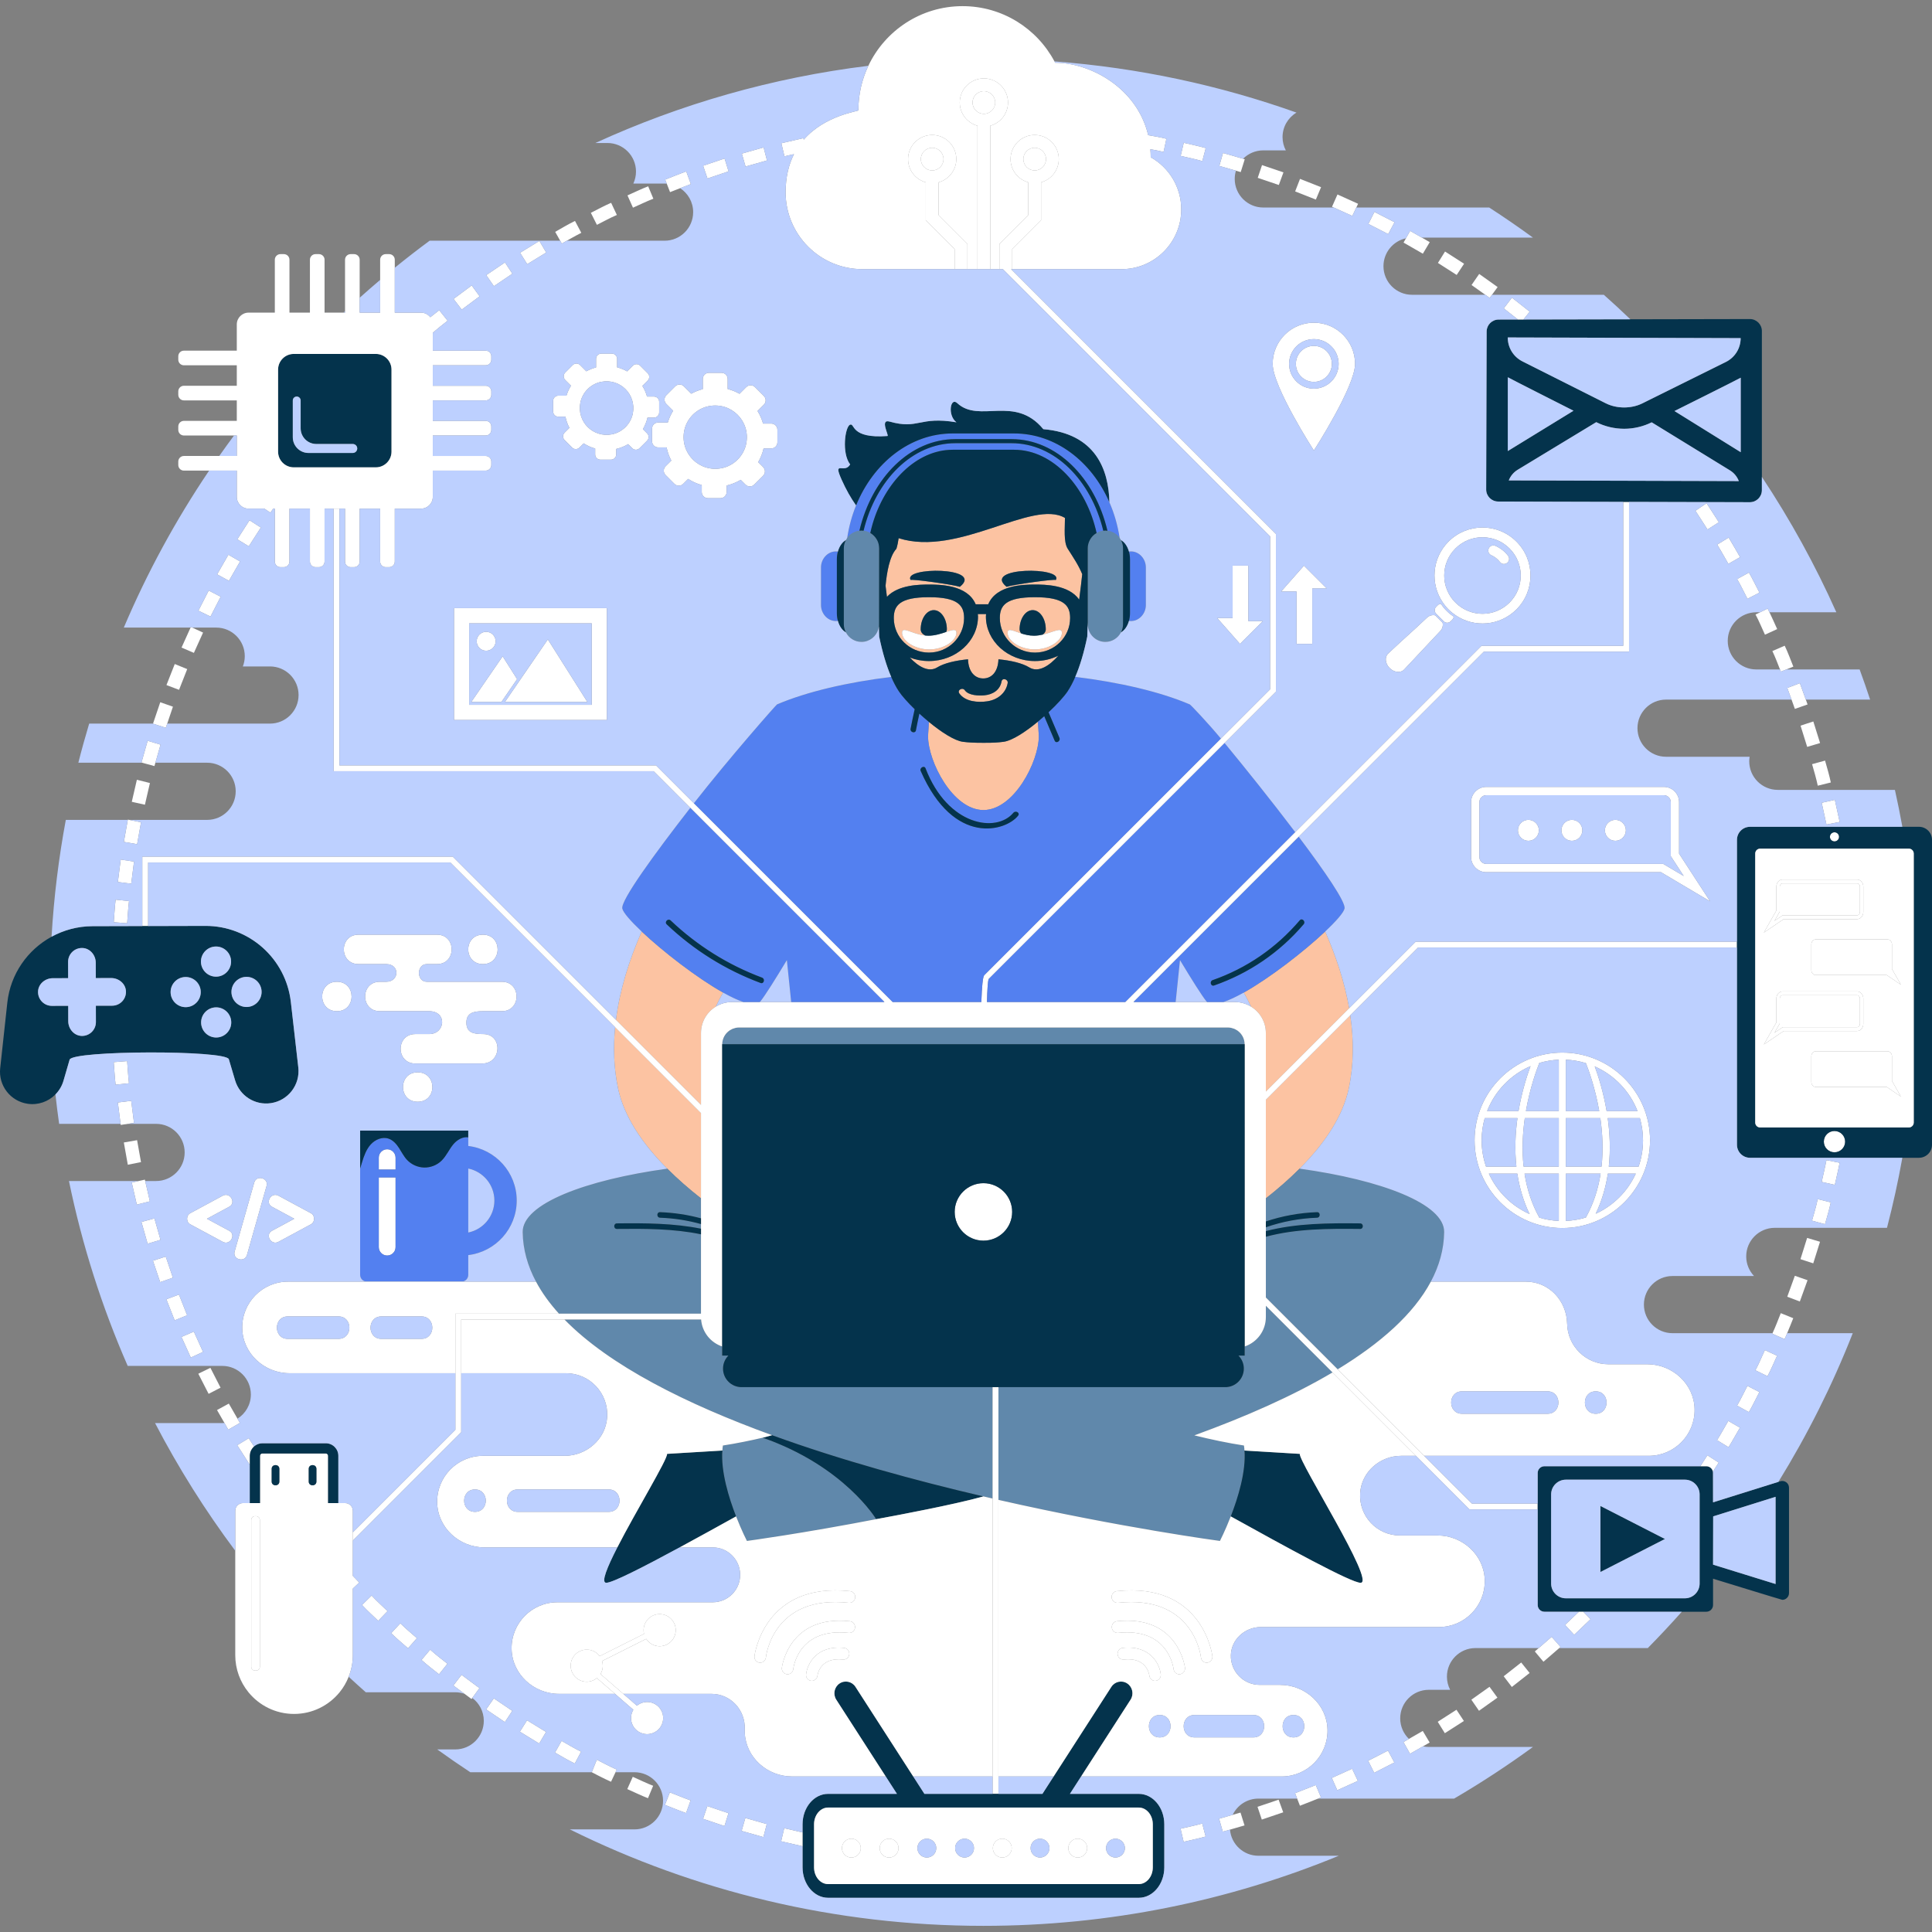 <?xml version="1.0" standalone="no"?>
<svg version="1.1" id="Layer_1" xmlns="http://www.w3.org/2000/svg" xmlns:xlink="http://www.w3.org/1999/xlink" x="0px" y="0px" viewBox="0 0 595.276 595.276" enable-background="new 0 0 595.276 595.276" xml:space="preserve">
<rect x="0" y="0" width="595.276" height="595.276" fill="#808080" stroke="none"/>
<path id="color_x5F_7_35_" fill="#FCC3A2" d="M197.712,287.015c6.46,6.081,16.902,14.216,25.076,18.809
	c-0.814,1.446-1.566,2.893-2.244,4.333c-2.731,1.681-4.558,4.689-4.558,8.131v22.135l-26.204-26.204
	C190.966,304.943,193.869,295.724,197.712,287.015z M190.414,335.264c1.837,8.731,7.456,17.074,15.183,24.813
	c3.15,3.155,6.648,6.211,10.389,9.15v-26.265l-26.459-26.46C188.92,322.798,189.117,329.1,190.414,335.264z M416.042,312.844
	l-26.013,26.014v30.369c3.741-2.939,7.239-5.994,10.389-9.15c7.727-7.739,13.346-16.082,15.183-24.813
	C417.148,327.905,417.137,320.351,416.042,312.844z M390.028,336.317l25.67-25.67c-1.408-8.066-4.047-16.042-7.397-23.632
	c-6.46,6.081-16.902,14.216-25.076,18.809c0.814,1.446,1.566,2.893,2.245,4.333c2.731,1.681,4.558,4.689,4.558,8.131V336.317z
	 M309.198,228.557c-1.766,0.223-2.94,0.312-6.089,0.312c-3.15,0-4.645-0.089-6.411-0.312c-2.604-0.329-6.666-2.975-10.49-6.122
	l-0.269,4.373c0,7.85,7.642,22.779,17.069,22.779c9.427,0,17.069-14.93,17.069-22.779l-0.275-4.465
	C315.944,225.531,311.828,228.225,309.198,228.557z M303.768,189.942c0-0.261,0.039-0.488,0.055-0.736h-2.539
	c0.016,0.248,0.055,0.475,0.055,0.736c0,7.575-6.782,13.737-15.121,13.737c-2.089,0-4.079-0.387-5.891-1.086
	c2.63,2.799,5.792,4.685,8.456,3.031c2.122-1.296,5.61-2.118,9.476-2.485c0.132,3.949,2.171,5.899,4.689,5.899
	c2.518,0,4.557-1.95,4.689-5.899c3.866,0.367,7.354,1.189,9.476,2.485c2.843,1.766,6.252-0.5,8.977-3.604
	c-2.142,1.058-4.595,1.66-7.2,1.66C310.551,203.68,303.768,197.517,303.768,189.942z M329.716,190.43
	c0,5.868-4.858,10.643-10.827,10.643c-5.969,0-10.827-4.775-10.827-10.643c0-3.856,1.841-6.423,10.827-6.423
	C327.875,184.007,329.716,186.574,329.716,190.43z M327.192,194.977c0-1.893-2.574-0.212-5.917,0.556
	c0.569-0.399,0.942-0.934,0.942-1.625c0-3.267-1.806-5.916-4.033-5.916c-2.227,0-4.033,2.649-4.033,5.916
	c0,0.51,0.213,0.932,0.546,1.283c-2.547-0.808-4.247-1.854-4.247-0.214c0,2.379,3.748,5.12,8.371,5.12
	C323.444,200.098,327.192,197.356,327.192,194.977z M328.986,169.085c1.676,2.617,3.322,5.049,4.462,7.821
	c-0.24,2.232-0.565,5.055-0.942,7.841c-3.207-4.62-10.71-4.642-13.617-4.642c-3.181,0-11.865,0.023-14.398,6.075h-3.876
	c-2.532-6.052-11.216-6.075-14.398-6.075c-2.718,0-9.452,0.019-12.941,3.793c-0.152-1.156-0.294-2.306-0.425-3.408
	c0.364-3.995,1.236-9.162,3.339-11.405c0.319-1.022,0.537-2.134,0.692-3.264c18.474,5.873,41.216-12.155,51.244-6.246
	C328.134,162.602,327.643,166.989,328.986,169.085z M280.604,178.742c-0.327-0.506,13.26,1.406,15.141,2.064
	C303.467,174.618,277.922,174.59,280.604,178.742z M310.15,180.806c1.881-0.658,15.468-2.57,15.141-2.064
	C327.973,174.59,302.429,174.618,310.15,180.806z M286.218,201.073c-5.969,0-10.827-4.775-10.827-10.643
	c0-3.856,1.841-6.423,10.827-6.423c8.986,0,10.827,2.567,10.827,6.423C297.044,196.298,292.187,201.073,286.218,201.073z
	 M286.31,200.098c4.623,0,8.371-2.741,8.371-5.12c0-1.32-1.254-0.899-3.147-0.263c0.123-0.245,0.21-0.507,0.21-0.806
	c0-3.267-1.806-5.916-4.033-5.916c-2.228,0-4.033,2.649-4.033,5.916c0,0.874,0.585,1.506,1.43,1.913
	c-4.085-0.392-7.17-3.053-7.17-0.844C277.939,197.356,281.687,200.098,286.31,200.098z M304.201,216.079
	c3.071-0.458,5.716-2.435,6.274-5.6c0.216-1.228-1.663-1.755-1.881-0.518c-0.464,2.632-2.695,4.033-5.249,4.268
	c-1.764,0.162-4.902,0.098-6.078-1.559c-0.721-1.016-2.413-0.042-1.684,0.984C297.4,216.217,301.316,216.509,304.201,216.079z"></path>
<path id="color_x5F_6_41_" fill="#6088AB" d="M444.971,379.636c-0.075,5.327-1.524,10.408-4.103,15.253
	c-5.329,10.012-15.543,19.001-28.71,27.018l-22.13-22.13v-18.721c9.291-2.505,19.415-2.515,29.049-2.403
	c1.104,0.013,1.102-1.701,0-1.713c-9.671-0.112-19.746-0.047-29.049,2.378v-1.177c5.024-1.743,10.322-2.748,15.763-2.942
	c1.101-0.039,1.103-1.753,0-1.713c-5.44,0.194-10.731,1.171-15.763,2.856v-7.114c3.741-2.939,7.239-5.994,10.389-9.15
	C425.512,363.539,445.093,370.887,444.971,379.636z M390.028,402.318v3.491c0,4.219-2.739,7.792-6.533,9.057v2.818h-1.899
	c1.015,1.031,1.645,2.443,1.645,4.004v0c0,3.154-2.557,5.711-5.711,5.711h-69.902v34.732c37.891,8.607,68.251,12.656,68.251,12.656
	s1.603-3.108,3.339-7.565c2.246-5.763,4.709-13.782,4.232-20.292c-0.039-0.527-0.09-1.047-0.168-1.552
	c-4.896-0.75-10.01-1.818-15.279-3.125c15.621-5.668,30.303-12.119,42.573-19.388L390.028,402.318z M235.009,442.979
	c0.162-0.036,0.39-0.093,0.646-0.16c-4.437,1.047-8.761,1.921-12.922,2.559c-0.079,0.505-0.13,1.025-0.168,1.552
	c-0.478,6.51,1.986,14.528,4.231,20.292c1.737,4.457,3.339,7.565,3.339,7.565s16.908-2.254,41.236-6.975
	c-0.9,0.165-1.415,0.258-1.415,0.258S260.189,451.776,235.009,442.979z M215.986,380.308c-8.404-1.753-17.348-1.755-25.905-1.655
	c-1.105,0.013-1.102-1.701,0-1.713c8.59-0.1,17.501-0.066,25.905,1.642v-1.43c-4.073-1.137-8.301-1.8-12.619-1.954
	c-1.101-0.039-1.103-1.753,0-1.713c4.318,0.154,8.542,0.801,12.619,1.901v-6.159c-3.742-2.939-7.239-5.994-10.389-9.15
	c-25.095,3.462-44.675,10.81-44.553,19.558c0.075,5.327,1.524,10.408,4.103,15.253c1.813,3.406,4.201,6.691,7.067,9.863h43.772
	V380.308z M222.773,421.689L222.773,421.689c0-1.561,0.629-2.974,1.645-4.004h-1.899v-2.818c-3.57-1.19-6.196-4.425-6.495-8.318
	h-42.118c13.881,14.232,37.571,26.065,63.971,35.655c21.212,7.706,44.152,13.968,65.132,18.864c0.948,0.221,1.884,0.435,2.823,0.651
	V427.4h-77.348C225.329,427.4,222.773,424.843,222.773,421.689z M265.432,197.781c2.469,0,4.53-1.656,5.195-3.91
	c0.076-0.257,0.133-0.52,0.171-0.791c0.034-0.244,0.075-0.486,0.075-0.739c0,0-0.015-23.539-0.016-23.594
	c-0.022-0.731-0.182-1.424-0.465-2.055c-0.089-0.2-0.199-0.387-0.311-0.573c-0.474-0.788-1.138-1.437-1.934-1.899
	c-0.624-0.362-1.321-0.597-2.07-0.686c-0.214-0.026-0.423-0.065-0.644-0.065c-0.219,0-0.428,0.039-0.64,0.065
	c-1.547,0.184-2.893,0.999-3.762,2.202c-0.151,0.208-0.276,0.432-0.396,0.662c-0.396,0.755-0.641,1.6-0.641,2.512v23.432
	c0,0.911,0.245,1.757,0.641,2.511C261.543,196.585,263.339,197.781,265.432,197.781z M340.582,197.781
	c2.093,0,3.889-1.195,4.798-2.928c0.396-0.755,0.641-1.6,0.641-2.511v-23.432c0-0.911-0.245-1.757-0.641-2.512
	c-0.12-0.229-0.246-0.453-0.396-0.662c-0.869-1.203-2.214-2.018-3.762-2.202c-0.213-0.025-0.421-0.065-0.64-0.065
	c-0.221,0-0.43,0.039-0.644,0.065c-0.749,0.089-1.446,0.324-2.07,0.686c-0.869,0.504-1.577,1.236-2.055,2.122
	c-0.414,0.768-0.671,1.633-0.671,2.566v23.432c0,0.348,0.04,0.686,0.102,1.016C335.722,195.874,337.926,197.781,340.582,197.781z
	 M383.488,321.727c0-0.001,0-0.002,0-0.003c-0.021-1.421-0.608-2.704-1.546-3.633c-0.014-0.014-0.032-0.024-0.047-0.038
	c-0.222-0.215-0.46-0.414-0.718-0.587c-0.075-0.051-0.162-0.084-0.24-0.13c-0.207-0.124-0.413-0.249-0.638-0.343
	c-0.158-0.066-0.329-0.103-0.494-0.153c-0.159-0.049-0.312-0.113-0.478-0.147c-0.338-0.069-0.687-0.105-1.045-0.105H227.731
	c-0.358,0-0.708,0.037-1.045,0.105c-0.162,0.033-0.311,0.096-0.467,0.144c-0.169,0.051-0.344,0.089-0.505,0.157
	c-0.223,0.094-0.429,0.219-0.635,0.342c-0.079,0.047-0.167,0.081-0.243,0.132c-0.255,0.171-0.49,0.368-0.71,0.58
	c-0.017,0.016-0.038,0.028-0.055,0.045c-0.937,0.927-1.523,2.208-1.545,3.626c0,0.003-0.001,0.006-0.001,0.009h0H383.488z"></path>
<path id="color_x5F_5_41_" fill="#FFFFFF" d="M277.939,194.977c0-2.209,3.085,0.452,7.17,0.844c0.314,0.03,0.633,0.05,0.958,0.05
	c2.025,0,3.952-0.647,5.469-1.157c1.892-0.636,3.147-1.058,3.147,0.263c0,2.379-3.748,5.12-8.371,5.12
	C281.687,200.098,277.939,197.356,277.939,194.977z M327.192,194.977c0-1.893-2.574-0.212-5.917,0.556
	c-0.859,0.198-1.767,0.338-2.698,0.338c-1.414,0-2.733-0.316-3.88-0.68c-2.547-0.808-4.247-1.854-4.247-0.214
	c0,2.379,3.748,5.12,8.371,5.12C323.444,200.098,327.192,197.356,327.192,194.977z M481.371,324.315
	c14.903,0,27.028,12.124,27.028,27.028c0,14.903-12.124,27.028-27.028,27.028c-14.904,0-27.028-12.125-27.028-27.028
	C454.343,336.44,466.468,324.315,481.371,324.315z M458.201,342.334h9.68c1.029-6.047,2.636-10.992,3.698-13.844
	C465.472,331.116,460.625,336.123,458.201,342.334z M457.87,359.451h9.356c-0.57-5.248-0.318-10.361,0.322-14.955h-10.076
	c-0.625,2.177-0.966,4.472-0.966,6.847C456.505,354.182,456.99,356.908,457.87,359.451z M471.285,374.063
	c-1.96-4.071-3.142-8.283-3.777-12.449h-8.773C461.253,367.141,465.733,371.589,471.285,374.063z M480.29,361.613h-10.559
	c0.713,4.591,2.132,9.208,4.563,13.563c1.913,0.569,3.921,0.915,5.995,1.004V361.613z M480.29,344.496h-10.479
	c-0.659,4.593-0.939,9.721-0.367,14.955h10.846V344.496z M480.29,326.505c-2.077,0.089-4.087,0.436-6.002,1.006
	c-0.795,1.975-2.872,7.576-4.134,14.823h10.136V326.505z M504.007,361.613h-8.607c-0.631,4.135-1.81,8.316-3.745,12.359
	C497.115,371.482,501.52,367.075,504.007,361.613z M505.27,344.496h-9.913c0.641,4.594,0.9,9.707,0.33,14.955h9.185
	c0.88-2.543,1.365-5.27,1.365-8.108C506.237,348.968,505.895,346.673,505.27,344.496z M491.355,328.577
	c1.062,2.866,2.65,7.777,3.667,13.757h9.518C502.143,336.189,497.371,331.226,491.355,328.577z M482.452,342.334h10.296
	c-1.253-7.193-3.306-12.758-4.114-14.772c-1.969-0.603-4.041-0.965-6.182-1.057V342.334z M482.452,359.451h11.005
	c0.572-5.234,0.292-10.362-0.367-14.955h-10.639V359.451z M482.452,376.181c2.142-0.092,4.214-0.455,6.183-1.058
	c2.413-4.339,3.825-8.937,4.535-13.51h-10.718V376.181z M121.878,356.69c0-1.427-1.157-2.585-2.585-2.585
	c-1.428,0-2.585,1.157-2.585,2.585v3.66h5.17V356.69z M116.708,384.261c0,1.427,1.157,2.585,2.585,2.585
	c1.427,0,2.585-1.157,2.585-2.585v-21.47h-5.17V384.261z M154.876,202.222l-9.666,14.06h9.281l4.833-7.034L154.876,202.222z
	 M168.799,197.014l-8.391,12.235l-4.834,7.034h25.399L168.799,197.014z M139.884,187.382h47.109v34.456h-47.109V187.382z
	 M144.556,217.166h37.766v-25.112h-37.766V217.166z M149.793,200.504c1.613,0,2.92-1.307,2.92-2.92c0-1.613-1.307-2.92-2.92-2.92
	c-1.613,0-2.92,1.307-2.92,2.92C146.874,199.196,148.181,200.504,149.793,200.504z M459.442,171.043
	c1.078,0.472,2.027,1.213,2.749,2.159c0.447,0.586,1.272,0.732,1.928,0.395c0.874-0.449,1.134-1.587,0.533-2.364
	c-1.03-1.33-2.371-2.376-3.892-3.052c-0.897-0.399-1.938,0.126-2.165,1.081l0,0.001
	C458.424,169.981,458.765,170.746,459.442,171.043z M439.73,190.275c-5.086,4.809-6.936,6.298-12.022,11.107
	c-1.113,1.041-0.932,3.061,0.462,4.454c1.393,1.394,3.413,1.575,4.454,0.462c4.809-5.086,6.382-6.852,11.191-11.939
	c0.646-0.691,0.861-1.627,0.671-2.5l-2.256-2.257C441.358,189.414,440.421,189.628,439.73,190.275z M444.861,191.448
	c0.576,0.576,1.51,0.576,2.086,0l0.547-0.547c0.249-0.25,0.37-0.569,0.403-0.895c-0.765-0.519-1.497-1.11-2.175-1.789
	c-0.68-0.68-1.274-1.413-1.793-2.181c-0.326,0.033-0.646,0.154-0.896,0.404l-0.547,0.547c-0.576,0.576-0.576,1.51,0,2.086
	l0.06,0.059l2.256,2.257L444.861,191.448z M448.493,189.571c-0.766-0.519-1.497-1.11-2.175-1.788
	c-0.68-0.68-1.273-1.413-1.793-2.181c-3.9-5.756-3.307-13.64,1.793-18.74c5.775-5.775,15.135-5.775,20.916,0.006
	c5.775,5.775,5.775,15.135,0,20.91C462.132,192.878,454.245,193.47,448.493,189.571z M448.435,185.665
	c4.605,4.605,12.07,4.605,16.68-0.006c4.604-4.604,4.599-12.064-0.006-16.668c-4.604-4.604-12.064-4.61-16.668-0.006
	C443.831,173.595,443.831,181.06,448.435,185.665z M417.514,112.118c0,7.01-12.693,26.686-12.693,26.686
	s-12.692-19.676-12.692-26.686c0-7.01,5.682-12.692,12.692-12.692C411.831,99.426,417.514,105.108,417.514,112.118z
	 M412.457,112.118c0-4.217-3.418-7.635-7.635-7.635c-4.216,0-7.635,3.419-7.635,7.635c0,4.217,3.419,7.635,7.635,7.635
	C409.038,119.753,412.457,116.335,412.457,112.118z M404.821,106.573c-3.062,0-5.544,2.482-5.544,5.545
	c0,3.062,2.483,5.544,5.544,5.544c3.062,0,5.545-2.482,5.545-5.544C410.366,109.056,407.884,106.573,404.821,106.573z
	 M517.347,247.146v15.882l9.552,14.684l-15.128-8.973h-53.826c-2.584,0-4.687-2.103-4.687-4.688v-16.905
	c0-2.584,2.103-4.688,4.687-4.688h54.714C515.244,242.459,517.347,244.562,517.347,247.146z M514.789,263.787v-16.641
	c0-1.174-0.956-2.13-2.13-2.13h-54.714c-1.174,0-2.13,0.956-2.13,2.13v16.905c0,1.173,0.956,2.13,2.13,2.13h54.529l6.31,3.744
	L514.789,263.787z M470.92,252.609c-1.783,0-3.228,1.445-3.228,3.227c0,1.783,1.445,3.227,3.228,3.227
	c1.782,0,3.227-1.444,3.227-3.227C474.147,254.054,472.702,252.609,470.92,252.609z M484.319,252.609
	c-1.783,0-3.227,1.445-3.227,3.227c0,1.783,1.444,3.227,3.227,3.227c1.783,0,3.228-1.444,3.228-3.227
	C487.546,254.054,486.101,252.609,484.319,252.609z M497.718,252.609c-1.783,0-3.227,1.445-3.227,3.227
	c0,1.783,1.444,3.227,3.227,3.227c1.782,0,3.227-1.444,3.227-3.227C500.945,254.054,499.5,252.609,497.718,252.609z
	 M204.007,497.384c-2.701-0.419-5.23,1.431-5.649,4.132c-0.102,0.655-0.065,1.299,0.081,1.907l-13.672,6.862
	c-0.748-1.015-1.88-1.747-3.225-1.956c-2.701-0.419-5.23,1.431-5.649,4.132c-0.419,2.701,1.431,5.23,4.132,5.649
	c1.444,0.224,2.828-0.215,3.877-1.072l11.241,9.771c-0.322,0.535-0.552,1.137-0.654,1.792c-0.419,2.701,1.431,5.23,4.132,5.649
	c2.701,0.419,5.23-1.431,5.649-4.132c0.419-2.701-1.431-5.23-4.132-5.649c-1.451-0.225-2.84,0.219-3.891,1.084l-11.236-9.766
	c0.327-0.539,0.56-1.147,0.662-1.809c0.118-0.761,0.04-1.501-0.171-2.191l13.608-6.83c0.74,1.141,1.929,1.984,3.378,2.208
	c2.701,0.419,5.23-1.431,5.649-4.132C208.558,500.332,206.708,497.803,204.007,497.384z M379.79,174.287v16.14h-4.742l7.018,7.966
	l7.018-7.018h-4.445v-17.088H379.79z M404.332,198.393v-17.088h4.445l-7.018-7.018l-7.018,7.967h4.742v16.139H404.332z
	 M199.502,128.671c-0.295,1.269-0.774,2.464-1.411,3.559l1.284,1.284c0.627,0.627,0.627,1.643,0,2.27l-2.314,2.314
	c-0.627,0.627-1.643,0.627-2.27,0l-1.251-1.251c-1.124,0.673-2.36,1.173-3.672,1.481v1.695c0,0.887-0.719,1.605-1.605,1.605h-3.273
	c-0.887,0-1.605-0.719-1.605-1.605v-1.817c-1.268-0.352-2.46-0.896-3.543-1.603l-1.299,1.299c-0.627,0.627-1.643,0.627-2.27,0
	l-2.314-2.314c-0.627-0.627-0.627-1.643,0-2.27l1.495-1.495c-0.569-1.066-0.984-2.218-1.23-3.428h-2.19
	c-0.887,0-1.605-0.719-1.605-1.605v-3.273c0-0.887,0.719-1.605,1.605-1.605h2.5c0.336-1.089,0.803-2.12,1.397-3.066l-1.777-1.777
	c-0.627-0.627-0.627-1.644,0-2.27l2.314-2.314c0.627-0.627,1.643-0.627,2.27,0l1.919,1.919c0.937-0.518,1.943-0.92,3.004-1.193
	v-2.651c0-0.887,0.719-1.605,1.605-1.605h3.273c0.886,0,1.605,0.719,1.605,1.605v2.62c1.092,0.277,2.129,0.704,3.094,1.248
	l1.748-1.748c0.627-0.627,1.643-0.627,2.27,0l2.314,2.314c0.627,0.627,0.627,1.644,0,2.27l-1.644,1.644
	c0.628,1.011,1.111,2.115,1.438,3.279h2.131c0.887,0,1.605,0.719,1.605,1.605v3.273c0,0.887-0.719,1.605-1.605,1.605H199.502z
	 M185.284,117.639c-3.248,0.614-5.867,3.233-6.481,6.481c-1.099,5.814,3.895,10.808,9.709,9.709
	c3.248-0.614,5.867-3.233,6.481-6.481C196.093,121.534,191.098,116.539,185.284,117.639z M212.991,121.305
	c1.108-0.612,2.297-1.087,3.551-1.411v-3.133c0-1.048,0.85-1.898,1.898-1.898h3.869c1.048,0,1.898,0.85,1.898,1.898v3.098
	c1.291,0.328,2.516,0.833,3.658,1.475l2.067-2.067c0.741-0.741,1.943-0.741,2.684,0l2.736,2.736c0.741,0.741,0.741,1.943,0,2.684
	l-1.944,1.944c0.742,1.195,1.314,2.5,1.7,3.876h2.52c1.048,0,1.898,0.85,1.898,1.898v3.869c0,1.048-0.85,1.898-1.898,1.898h-2.356
	c-0.348,1.5-0.915,2.912-1.668,4.207l1.518,1.518c0.741,0.741,0.741,1.943,0,2.684l-2.736,2.736c-0.741,0.741-1.943,0.741-2.684,0
	l-1.479-1.479c-1.329,0.795-2.79,1.386-4.341,1.751v2.004c0,1.048-0.85,1.898-1.898,1.898h-3.869c-1.048,0-1.898-0.85-1.898-1.898
	v-2.147c-1.498-0.417-2.907-1.06-4.188-1.895l-1.536,1.536c-0.741,0.741-1.943,0.741-2.684,0l-2.736-2.736
	c-0.741-0.741-0.741-1.943,0-2.684l1.768-1.768c-0.672-1.26-1.163-2.622-1.454-4.052h-2.589c-1.048,0-1.898-0.85-1.898-1.898v-3.869
	c0-1.048,0.85-1.898,1.898-1.898h2.955c0.397-1.288,0.948-2.506,1.651-3.624l-2.1-2.1c-0.741-0.741-0.741-1.943,0-2.684l2.736-2.736
	c0.741-0.741,1.943-0.741,2.684,0L212.991,121.305z M210.803,132.79c-1.3,6.872,4.604,12.776,11.477,11.477
	c3.839-0.726,6.935-3.822,7.661-7.661c1.3-6.872-4.605-12.777-11.477-11.477C214.625,125.854,211.529,128.95,210.803,132.79z
	 M68.641,368.407c-3.344,1.803-6.687,3.606-10.031,5.409c-1.282,0.691-1.282,2.711,0,3.402c3.344,1.803,6.687,3.606,10.031,5.409
	c2.232,1.204,4.224-2.197,1.989-3.402c-2.292-1.236-4.584-2.472-6.876-3.708c2.292-1.236,4.584-2.472,6.876-3.708
	C72.863,370.605,70.875,367.202,68.641,368.407z M85.782,382.628c3.344-1.803,6.687-3.606,10.031-5.409
	c1.282-0.691,1.282-2.711,0-3.402c-3.343-1.803-6.687-3.606-10.031-5.409c-2.232-1.204-4.224,2.197-1.989,3.402
	c2.292,1.236,4.584,2.472,6.876,3.708c-2.292,1.236-4.584,2.472-6.876,3.708C81.561,380.429,83.548,383.832,85.782,382.628z
	 M78.333,364.354c-2.014,7.093-4.028,14.185-6.042,21.278c-0.694,2.444,3.107,3.487,3.8,1.048
	c2.014-7.093,4.028-14.185,6.042-21.278C82.826,362.958,79.025,361.915,78.333,364.354z M307.628,427.4h-1.797v125.316h1.797V427.4z
	 M379.328,316.693c-0.338-0.069-0.687-0.105-1.045-0.105H227.731c-0.358,0-0.708,0.037-1.045,0.105
	c-0.162,0.033-0.311,0.096-0.467,0.144c-0.169,0.051-0.344,0.089-0.505,0.157c-0.223,0.094-0.428,0.219-0.635,0.342
	c-0.079,0.047-0.167,0.081-0.243,0.132c-0.255,0.171-0.489,0.368-0.71,0.58c-0.017,0.016-0.038,0.028-0.055,0.045
	c-0.939,0.927-1.523,2.208-1.545,3.626c0,0.003-0.001,0.006-0.001,0.009h0c0,0.025-0.007,0.048-0.007,0.073v93.066
	c-3.57-1.19-6.196-4.425-6.495-8.318h-73.92v34.739l-33.392,33.392v-2.54l31.596-31.596v-35.791h75.678v-61.789l-77.224-77.224
	H45.643v19.589l-1.795,0.005v-21.389h95.658l76.48,76.48v-22.135c0-3.442,1.827-6.45,4.558-8.131
	c1.454-0.895,3.16-1.421,4.993-1.421h46.968l-71.125-71.125h-98.598v-80.895h1.795v79.1h97.546l72.921,72.921h27.317
	c0.165-4.75,0.45-7.816,0.901-8.267c0.863-0.863,86.795-86.795,88.069-88.069v-47.142L309.005,82.93c-0.356,0-0.713,0-1.07,0v-7.787
	l8.892-8.892V56.176c-3.144-0.866-5.463-3.744-5.463-7.16c0-4.099,3.335-7.433,7.433-7.433c4.098,0,7.433,3.334,7.433,7.433
	c0,3.416-2.319,6.293-5.463,7.16v11.707l-8.892,8.892v6.156c-0.11,0-0.22,0-0.331,0l81.586,81.585v48.628l-0.263,0.263
	c0,0-86.659,86.658-88.251,88.251c-0.253,0.699-0.419,3.246-0.518,7.079h42.607l109.755-109.755h43.675v-44.35l1.797,0.005v46.14
	h-44.727L349.244,308.737h31.233c1.833,0,3.539,0.525,4.993,1.421c2.731,1.681,4.558,4.689,4.558,8.131v18.029l46.171-46.17h98.986
	v1.795h-98.241l-46.915,46.916v60.919l63.491,63.491h20.268v1.797h-21.013l-62.746-62.746v3.491c0,4.219-2.739,7.792-6.533,9.057
	V321.8c0-0.025-0.007-0.048-0.007-0.073c0-0.001,0-0.002,0-0.003c-0.021-1.421-0.605-2.704-1.546-3.633
	c-0.014-0.014-0.032-0.024-0.047-0.038c-0.223-0.215-0.46-0.414-0.718-0.587c-0.075-0.051-0.162-0.084-0.24-0.13
	c-0.207-0.124-0.413-0.249-0.638-0.343c-0.158-0.066-0.329-0.103-0.494-0.153C379.646,316.791,379.494,316.727,379.328,316.693z
	 M318.829,52.518c1.929-0.016,3.48-1.592,3.465-3.522c-0.015-1.929-1.592-3.481-3.521-3.465c-1.929,0.016-3.48,1.592-3.465,3.522
	C315.323,50.982,316.9,52.534,318.829,52.518z M303.007,364.557c-4.889,0-8.852,3.963-8.852,8.852c0,4.888,3.963,8.851,8.852,8.851
	c4.888,0,8.851-3.963,8.851-8.851C311.858,368.52,307.896,364.557,303.007,364.557z M549.228,270.998h22.982
	c1.047,0,1.899,0.975,1.899,2.174v7.841c0,1.199-0.852,2.174-1.899,2.174h-22.622l-6.127,4.163l3.869-6.812v-7.366
	C547.329,271.973,548.181,270.998,549.228,270.998z M572.21,272.184h-22.982c-0.476,0-0.863,0.444-0.863,0.988v7.719l-1.618,2.847
	l2.556-1.737h22.907c0.476,0,0.863-0.443,0.863-0.988v-7.841C573.073,272.628,572.685,272.184,572.21,272.184z M582.944,298.56
	v-7.543c0-0.873-0.618-1.581-1.381-1.581h-22.088c-0.762,0-1.38,0.708-1.38,1.581v7.842c0,0.873,0.618,1.581,1.38,1.581h21.871
	l4.341,2.95L582.944,298.56z M543.46,321.827l3.869-6.812v-7.366c0-1.199,0.852-2.174,1.899-2.174h22.982
	c1.047,0,1.899,0.975,1.899,2.174v7.841c0,1.199-0.852,2.174-1.899,2.174h-22.622L543.46,321.827z M546.747,318.214l2.556-1.736
	h22.907c0.476,0,0.863-0.444,0.863-0.988v-7.841c0-0.544-0.387-0.988-0.863-0.988h-22.982c-0.476,0-0.863,0.444-0.863,0.988v7.719
	L546.747,318.214z M585.687,337.866l-2.743-4.829v-7.543c0-0.873-0.618-1.581-1.381-1.581h-22.088c-0.762,0-1.38,0.708-1.38,1.581
	v7.842c0,0.873,0.618,1.581,1.38,1.581h21.871L585.687,337.866z M566.636,257.846c0-0.776-0.629-1.406-1.405-1.406
	c-0.777,0-1.406,0.629-1.406,1.406c0,0.776,0.629,1.406,1.406,1.406C566.007,259.252,566.636,258.622,566.636,257.846z
	 M561.951,351.757c0,1.811,1.468,3.28,3.28,3.28c1.811,0,3.28-1.468,3.28-3.28c0-1.811-1.468-3.28-3.28-3.28
	C563.419,348.477,561.951,349.946,561.951,351.757z M261.558,493.846c0.967,0.085,1.841-0.614,1.945-1.604
	c0.102-0.989-0.603-1.876-1.575-1.981c-26.641-2.851-29.442,19.803-29.467,20.033c-0.109,0.989,0.591,1.881,1.562,1.991
	c0.067,0.008,0.133,0.012,0.199,0.012c0.889,0,1.655-0.681,1.755-1.603C236.062,509.901,238.362,491.338,261.558,493.846z
	 M261.498,503.112c0.977,0.095,1.842-0.615,1.944-1.604c0.102-0.989-0.603-1.876-1.575-1.981
	c-18.939-2.016-20.948,14.173-20.965,14.337c-0.109,0.989,0.591,1.88,1.562,1.991c0.066,0.008,0.133,0.011,0.199,0.011
	c0.889,0,1.655-0.681,1.755-1.602C244.476,513.739,246.006,501.445,261.498,503.112z M261.67,509.723
	c0.102-0.99-0.603-1.876-1.575-1.981c-8.47-0.897-11.382,4.936-11.734,8.153c-0.108,0.983,0.584,1.864,1.548,1.982
	c0.071,0.009,0.142,0.013,0.211,0.013c0.879,0,1.641-0.672,1.755-1.581c0.074-0.587,0.909-5.727,7.85-4.981
	C260.694,511.423,261.566,510.713,261.67,509.723z M344.086,490.257c-0.972,0.105-1.677,0.992-1.575,1.981
	c0.103,0.991,0.992,1.699,1.944,1.604c23.079-2.475,25.491,16.05,25.583,16.851c0.102,0.919,0.867,1.598,1.755,1.598
	c0.066,0,0.131-0.003,0.199-0.011c0.971-0.11,1.669-1.002,1.562-1.991C373.528,510.061,370.729,487.414,344.086,490.257z
	 M344.147,499.522c-0.972,0.105-1.677,0.992-1.575,1.981c0.102,0.988,0.974,1.692,1.945,1.604
	c15.407-1.661,17.017,10.634,17.081,11.158c0.104,0.918,0.867,1.596,1.755,1.596c0.065,0,0.131-0.004,0.199-0.011
	c0.971-0.11,1.669-1.002,1.562-1.991C365.094,513.695,363.092,497.497,344.147,499.522z M345.918,507.738
	c-0.972,0.105-1.676,0.992-1.575,1.981c0.103,0.989,0.965,1.701,1.944,1.604c6.918-0.742,7.773,4.379,7.849,4.978
	c0.107,0.915,0.869,1.59,1.755,1.59c0.066,0,0.131-0.004,0.199-0.012c0.971-0.11,1.669-1.001,1.562-1.991
	C357.301,512.674,354.391,506.832,345.918,507.738z M262.319,566.52c-1.605,0-2.906,1.301-2.906,2.906
	c0,1.605,1.301,2.906,2.906,2.906s2.906-1.301,2.906-2.906C265.225,567.821,263.924,566.52,262.319,566.52z M273.944,566.52
	c-1.605,0-2.906,1.301-2.906,2.906c0,1.605,1.301,2.906,2.906,2.906c1.605,0,2.906-1.301,2.906-2.906
	C276.85,567.821,275.549,566.52,273.944,566.52z M308.82,566.52c-1.605,0-2.906,1.301-2.906,2.906c0,1.605,1.301,2.906,2.906,2.906
	s2.906-1.301,2.906-2.906C311.726,567.821,310.425,566.52,308.82,566.52z M332.07,566.52c-1.605,0-2.906,1.301-2.906,2.906
	c0,1.605,1.301,2.906,2.906,2.906c1.605,0,2.906-1.301,2.906-2.906C334.976,567.821,333.675,566.52,332.07,566.52z M295.713,31.586
	c0-4.098,3.335-7.432,7.433-7.432c4.098,0,7.433,3.334,7.433,7.432c0,3.416-2.319,6.293-5.463,7.159V82.93c-1.316,0-2.631,0-3.94,0
	V38.745C298.032,37.879,295.713,35.001,295.713,31.586z M299.653,31.586c0,1.926,1.567,3.493,3.493,3.493
	c1.926,0,3.493-1.567,3.493-3.493s-1.567-3.493-3.493-3.493C301.219,28.094,299.653,29.66,299.653,31.586z M279.785,49.016
	c0-4.099,3.334-7.433,7.433-7.433c4.098,0,7.433,3.334,7.433,7.433c0,3.416-2.319,6.293-5.463,7.16v10.075l8.892,8.892v7.787
	c-1.327,0-2.642,0-3.94,0v-6.156l-8.892-8.892V56.176C282.104,55.31,279.785,52.431,279.785,49.016z M283.726,49.056
	c0.017,1.929,1.594,3.48,3.523,3.464c1.929-0.017,3.479-1.594,3.463-3.524c-0.016-1.929-1.593-3.48-3.523-3.464
	C285.26,45.549,283.71,47.126,283.726,49.056z M80.821,447.838h19.556c0.398,0,0.722,0.325,0.722,0.723v14.559H80.099v-14.559
	C80.099,448.162,80.422,447.838,80.821,447.838z M95.127,456.501c0,1.52,2.363,1.523,2.363,0c0-1.313,0-2.625,0-3.938
	c0-1.52-2.363-1.523-2.363,0C95.127,453.876,95.127,455.189,95.127,456.501z M83.708,456.501c0,1.52,2.363,1.523,2.363,0
	c0-1.313,0-2.625,0-3.938c0-1.52-2.363-1.523-2.363,0C83.708,453.876,83.708,455.189,83.708,456.501z M78.585,467.15
	c-0.65,0-1.177,0.527-1.177,1.177v45.232c0,0.65,0.527,1.177,1.177,1.177h0.306c0.65,0,1.177-0.527,1.177-1.177v-45.232
	c0-0.65-0.527-1.177-1.177-1.177H78.585z M131.509,297.053c2.083,0,1.042,0,3.125,0c6.042,0,6.033-9.067,0-9.067
	c-8.056,0-16.112,0-24.167,0c-6.042,0-6.033,9.067,0,9.067c2.847,0,5.695,0,8.542,0c4.271,0,4.063,5.44,0,5.44
	c-0.66,0-1.319,0-1.979,0c-6.042,0-6.032,9.067,0,9.067c6.563,0,8.646,0,15.209,0c5.625,0,5,7.052,0,7.052c-2.917,0-1.354,0-4.271,0
	c-6.043,0-6.033,9.067,0,9.067c6.875,0,13.75,0,20.625,0c6.042,0,6.345-9.067,0.313-9.067c-2.813,0-5.208-0.302-5.208-3.526
	c0-3.022,2.188-3.526,5.208-3.526c2.847,0,2.882,0,5.729,0c6.042,0,6.033-9.067,0-9.067c-8.75,0-14.375,0-23.126,0
	C128.279,302.493,128.279,297.053,131.509,297.053z M148.801,287.986c-6.043,0-6.033,9.067,0,9.067
	C154.843,297.053,154.833,287.986,148.801,287.986z M103.799,311.56c6.043,0,6.033-9.067,0-9.067
	C97.757,302.493,97.767,311.56,103.799,311.56z M128.696,339.466c6.043,0,6.033-9.067,0-9.067
	C122.654,330.399,122.664,339.466,128.696,339.466z"></path>
<path id="color_x5F_4_38_" fill="#5380f0" d="M144.279,353.087v-2.648c-1.684-0.306-3.506,0.8-4.64,2.185
	c-1.303,1.592-2.12,3.567-3.594,5.002c-1.417,1.38-3.403,2.158-5.381,2.109c-1.978-0.049-3.922-0.926-5.269-2.375
	c-1.003-1.079-1.66-2.425-2.465-3.659c-0.805-1.234-1.84-2.418-3.239-2.879c-1.923-0.634-4.093,0.297-5.454,1.796
	c-1.361,1.499-2.067,3.469-2.656,5.406c-0.204,0.669-0.406,1.342-0.619,2.011v32.781c0,1.144,0.927,2.072,2.071,2.072h29.172
	c1.144,0,2.072-0.927,2.072-2.072v-6.1c8.398-0.999,14.934-8.152,14.934-16.814C159.213,361.24,152.677,354.086,144.279,353.087z
	 M121.878,384.261c0,1.427-1.157,2.585-2.585,2.585c-1.428,0-2.585-1.157-2.585-2.585v-21.47h5.17V384.261z M121.878,360.35h-5.17
	v-3.66c0-1.427,1.157-2.585,2.585-2.585c1.427,0,2.585,1.157,2.585,2.585V360.35z M144.279,379.751v-19.699
	c4.582,0.934,8.041,4.995,8.041,9.849C152.32,374.756,148.861,378.817,144.279,379.751z M376.176,227.558
	c-4.149-4.996-9.313-10.41-9.579-10.523c-9.196-3.929-21.746-6.836-35.291-8.484c-0.728,1.68-1.509,3.184-2.358,4.458
	c-1.092,1.642-3.281,4.035-5.873,6.455c1.119,2.628,2.238,5.256,3.358,7.883c0.427,1.004-1.049,1.876-1.479,0.865
	c-1.07-2.512-2.14-5.024-3.21-7.537c-0.636,0.565-1.283,1.123-1.943,1.669l0.275,4.465c0,7.85-7.642,22.779-17.069,22.779
	c-9.427,0-17.069-14.93-17.069-22.779l0.269-4.373c-1.007-0.829-1.996-1.689-2.939-2.554c-0.374,1.706-0.728,3.418-1.053,5.137
	c-0.205,1.084-1.856,0.622-1.652-0.456c0.383-2.024,0.812-4.035,1.262-6.041c-2.153-2.088-3.928-4.085-4.878-5.514
	c-0.846-1.271-1.625-2.77-2.351-4.444c-13.501,1.65-26.007,4.552-35.178,8.47c-0.266,0.114-14.642,16.417-25.622,30.453
	l61.25,61.249h27.317c0.165-4.75,0.45-7.816,0.901-8.267C304.126,299.607,367.338,236.396,376.176,227.558z M313.703,251.312
	c-3.689,4.732-19.75,9.657-30.005-13.716c-0.509-0.978,1.083-1.894,1.479-0.865c6.849,17.814,21.839,19.955,27.047,13.716
	C312.931,249.6,314.382,250.441,313.703,251.312z M212.682,248.913c-11.064,14.208-21.436,28.492-20.948,31.004
	c0.237,1.222,2.551,3.872,5.978,7.098c6.46,6.081,16.902,14.216,25.076,18.809c2.316,1.301,4.441,2.31,6.247,2.912h5.029
	c0.074-0.068,0.165-0.116,0.229-0.196c1.476-1.844,4.562-6.758,8.15-12.717c0.435,4.328,0.883,8.648,1.333,12.913h28.729
	L212.682,248.913z M234.343,302.872c-10.808-4.043-20.544-10.112-28.914-18.056c-0.802-0.761,0.412-1.97,1.211-1.211
	c8.157,7.741,17.626,13.675,28.158,17.615C235.823,301.604,235.377,303.259,234.343,302.872z M362.088,293.352l-15.385,15.385
	h-42.607c0.099-3.834,0.266-6.38,0.518-7.079c1.592-1.592,63.488-63.488,72.711-72.711c6.254,7.572,14.572,17.963,21.741,27.427
	L362.088,293.352z M400.158,257.822l-37.119,37.119l-13.795,13.795h12.993c0.451-4.265,0.898-8.585,1.333-12.913
	c3.588,5.958,6.674,10.873,8.15,12.717c0.064,0.08,0.155,0.128,0.229,0.196h5.029c1.806-0.603,3.932-1.611,6.247-2.912
	c8.174-4.593,18.616-12.728,25.076-18.809c3.427-3.226,5.741-5.876,5.978-7.098C414.665,277.937,408.291,268.631,400.158,257.822z
	 M401.678,284.776c-7.409,8.691-16.813,15.096-27.59,18.867c-1.044,0.365-1.489-1.29-0.456-1.652
	c10.505-3.676,19.616-9.959,26.834-18.426C401.183,282.724,402.39,283.941,401.678,284.776z M261.03,165.735
	c0.534-3.52,1.458-6.882,2.733-10.009c5.345-13.109,16.69-22.175,29.79-22.175h18.907c12.773,0,23.869,8.624,29.37,21.205
	c1.487,3.401,2.563,7.091,3.154,10.979c-0.869-1.203-2.214-2.018-3.762-2.202c-3.845-16.32-15.641-28.236-29.562-28.236h-17.307
	c-13.921,0-25.717,11.916-29.562,28.236C263.244,163.717,261.899,164.533,261.03,165.735z M339.938,163.534
	c-0.749,0.089-1.446,0.324-2.07,0.686c-3.04-13.982-13.276-25.648-25.408-25.648h-18.907c-11.296,0-20.951,10.113-24.682,22.792
	c-0.276,0.939-0.517,1.892-0.726,2.856c-0.624-0.362-1.321-0.597-2.07-0.686c3.776-15.619,15.024-26.98,28.278-26.98h17.307
	C324.914,136.553,336.162,147.915,339.938,163.534z M252.951,186.407v-11.564c0-2.543,1.903-4.841,4.443-4.953
	c0.265-0.012,0.52,0.015,0.774,0.046c-0.203,0.739-0.319,1.544-0.319,2.39v16.598c0,0.847,0.116,1.652,0.319,2.39
	c-0.254,0.031-0.509,0.058-0.774,0.046C254.854,191.248,252.951,188.95,252.951,186.407z M348.165,188.924v-16.598
	c0-0.847-0.116-1.652-0.319-2.39c0.254-0.031,0.509-0.057,0.774-0.046c2.541,0.112,4.443,2.41,4.443,4.953v11.564
	c0,2.543-1.903,4.841-4.443,4.953c-0.265,0.012-0.52-0.015-0.774-0.046C348.049,190.575,348.165,189.77,348.165,188.924z"></path>
<path id="color_x5F_3_42_" fill="#04334C" d="M110.964,348.362h33.315v2.078c-1.684-0.306-3.506,0.8-4.64,2.185
	c-1.303,1.592-2.12,3.567-3.594,5.002c-1.417,1.38-3.403,2.158-5.381,2.109c-1.978-0.049-3.922-0.926-5.269-2.375
	c-1.003-1.079-1.66-2.425-2.465-3.659c-0.805-1.234-1.84-2.418-3.239-2.879c-1.923-0.634-4.093,0.297-5.454,1.796
	c-1.361,1.499-2.067,3.469-2.656,5.406c-0.204,0.669-0.406,1.342-0.619,2.011V348.362z M222.564,446.931l-17.026,1.026
	c0.153,1.683-9.607,17.649-15.328,28.819c-3.14,6.131-5.067,10.822-3.461,10.903c1.824,0.092,11.543-4.89,22.658-10.903
	c5.725-3.097,11.809-6.461,17.389-9.554C224.55,461.459,222.087,453.44,222.564,446.931z M269.956,468.07
	c0,0,0.516-0.093,1.415-0.258c5.068-0.931,22.553-4.209,31.636-6.744c0.001,0,0.001-0.001,0.001-0.001
	c-20.98-4.896-43.92-11.158-65.132-18.864c-0.92,0.264-2.705,0.74-2.867,0.776C260.189,451.776,269.956,468.07,269.956,468.07z
	 M383.45,446.931c0.478,6.51-1.986,14.528-4.232,20.292c16.412,9.098,37.284,20.596,40.047,20.457
	c4.532-0.229-19.027-37.116-18.79-39.723L383.45,446.931z M190.08,378.653c8.558-0.099,17.501-0.098,25.905,1.655v-1.726
	c-8.404-1.708-17.316-1.742-25.905-1.642C188.979,376.952,188.976,378.665,190.08,378.653z M203.367,375.198
	c4.318,0.154,8.546,0.817,12.619,1.954v-1.766c-4.077-1.1-8.301-1.748-12.619-1.901
	C202.264,373.446,202.266,375.159,203.367,375.198z M419.078,376.94c-9.671-0.112-19.746-0.047-29.049,2.378v1.738
	c9.291-2.505,19.415-2.515,29.049-2.403C420.182,378.665,420.179,376.952,419.078,376.94z M390.028,378.141
	c5.024-1.743,10.322-2.748,15.763-2.942c1.101-0.039,1.103-1.753,0-1.713c-5.44,0.194-10.731,1.171-15.763,2.856V378.141z
	 M234.343,302.872c1.034,0.387,1.48-1.268,0.455-1.652c-10.532-3.94-20.001-9.875-28.158-17.615c-0.8-0.759-2.013,0.451-1.211,1.211
	C213.799,292.76,223.535,298.829,234.343,302.872z M374.089,303.643c10.777-3.771,20.181-10.175,27.59-18.867
	c0.712-0.835-0.495-2.052-1.211-1.211c-7.218,8.467-16.329,14.75-26.834,18.426C372.599,302.352,373.044,304.008,374.089,303.643z
	 M312.224,250.447c-5.207,6.239-20.198,4.097-27.047-13.716c-0.396-1.03-1.989-0.113-1.479,0.865
	c10.255,23.374,26.316,18.448,30.005,13.716C314.382,250.441,312.931,249.6,312.224,250.447z M263.763,155.726
	c5.345-13.109,16.69-22.175,29.79-22.175h18.907c12.773,0,23.869,8.624,29.37,21.205c-0.226-10.024-4.215-21.14-20.369-22.527
	c-8.821-10.689-19.742-1.695-26.52-8.022c-2.125-1.983-3.073,3.758-0.256,5.907c-11.597-1.935-11.564,2.316-20.591-0.222
	c-3.136-0.882-0.073,4.405-0.651,4.449c-11.513,0.867-9.983-4.081-11.523-3.492s-2.668,8.774,0.024,12.25
	c-1.769,3.068-5.426-1.549-2.625,4.71C260.692,150.88,262.181,153.498,263.763,155.726z M280.604,178.742
	c-0.327-0.506,13.26,1.406,15.141,2.064C303.467,174.618,277.922,174.59,280.604,178.742z M310.15,180.806
	c1.881-0.658,15.468-2.57,15.141-2.064C327.973,174.59,302.429,174.618,310.15,180.806z M323.075,219.464
	c1.119,2.628,2.238,5.256,3.358,7.883c0.427,1.004-1.049,1.876-1.479,0.865c-1.07-2.512-2.14-5.024-3.21-7.537
	c-0.636,0.565-1.283,1.123-1.943,1.669c-3.857,3.187-7.973,5.881-10.603,6.213c-1.766,0.223-2.94,0.312-6.089,0.312
	c-3.15,0-4.645-0.089-6.411-0.312c-2.604-0.329-6.666-2.975-10.49-6.122c-1.007-0.829-1.996-1.689-2.939-2.554
	c-0.374,1.706-0.728,3.418-1.053,5.137c-0.205,1.084-1.856,0.622-1.652-0.456c0.383-2.024,0.812-4.035,1.262-6.041
	c-2.153-2.088-3.928-4.085-4.878-5.514c-0.846-1.271-1.625-2.77-2.351-4.444c-1.468-3.387-2.702-7.554-3.706-12.428
	c-0.008-0.103-0.024-0.573-0.045-1.323c-0.014-0.47,0.027-25.904,0.027-25.904c0-0.055-0.015-0.107-0.016-0.162
	c-0.022-0.731-0.182-1.424-0.465-2.055c-0.089-0.2-0.199-0.387-0.311-0.573c-0.474-0.788-1.138-1.437-1.934-1.899
	c0.209-0.964,0.45-1.917,0.726-2.856c3.731-12.679,13.386-22.792,24.682-22.792h18.907c12.132,0,22.368,11.667,25.408,25.648
	c-0.869,0.504-1.577,1.236-2.055,2.122c-0.414,0.768-0.671,1.633-0.671,2.566v22.825c-0.02,0.711-0.038,1.355-0.055,1.92
	c-0.042,1.43-0.071,2.348-0.082,2.483c-1.002,4.868-2.234,9.03-3.7,12.415c-0.728,1.68-1.509,3.184-2.358,4.458
	C327.856,214.65,325.668,217.044,323.075,219.464z M329.716,190.43c0-3.856-1.841-6.423-10.827-6.423
	c-8.986,0-10.827,2.567-10.827,6.423c0,5.868,4.858,10.643,10.827,10.643C324.858,201.073,329.716,196.298,329.716,190.43z
	 M286.218,180.105c3.181,0,11.865,0.023,14.398,6.075h3.876c2.532-6.052,11.216-6.075,14.398-6.075
	c2.907,0,10.41,0.022,13.617,4.642c0.377-2.786,0.702-5.609,0.942-7.841c-1.14-2.772-2.786-5.204-4.462-7.821
	c-1.343-2.097-0.852-6.483-0.86-9.509c-10.028-5.909-32.77,12.118-51.244,6.246c-0.155,1.13-0.372,2.241-0.692,3.264
	c-2.102,2.243-2.975,7.41-3.339,11.405c0.13,1.102,0.273,2.252,0.425,3.408C276.766,180.125,283.5,180.105,286.218,180.105z
	 M286.218,201.073c5.969,0,10.827-4.775,10.827-10.643c0-3.856-1.841-6.423-10.827-6.423c-8.986,0-10.827,2.567-10.827,6.423
	C275.391,196.298,280.249,201.073,286.218,201.073z M310.475,210.48c0.216-1.228-1.663-1.755-1.881-0.518
	c-0.464,2.632-2.695,4.033-5.249,4.268c-1.764,0.162-4.902,0.098-6.078-1.559c-0.721-1.016-2.413-0.042-1.684,0.984
	c1.818,2.562,5.734,2.855,8.619,2.425C307.272,215.622,309.917,213.645,310.475,210.48z M326.089,202.02
	c-2.142,1.058-4.595,1.66-7.2,1.66c-8.338,0-15.121-6.162-15.121-13.737c0-0.261,0.039-0.488,0.055-0.736h-2.539
	c0.016,0.248,0.055,0.475,0.055,0.736c0,7.575-6.782,13.737-15.121,13.737c-2.089,0-4.079-0.387-5.891-1.086
	c2.63,2.799,5.792,4.685,8.456,3.031c2.122-1.296,5.61-2.118,9.476-2.485c0.132,3.949,2.171,5.899,4.689,5.899
	c2.518,0,4.557-1.95,4.689-5.899c3.866,0.367,7.354,1.189,9.476,2.485C319.955,207.39,323.365,205.124,326.089,202.02z
	 M318.184,187.992c-2.227,0-4.033,2.649-4.033,5.916c0,0.51,0.213,0.932,0.546,1.283c1.148,0.364,2.467,0.68,3.88,0.68
	c0.931,0,1.838-0.14,2.698-0.338c0.569-0.399,0.942-0.934,0.942-1.625C322.217,190.641,320.411,187.992,318.184,187.992z
	 M291.745,193.908c0-3.267-1.806-5.916-4.033-5.916c-2.228,0-4.033,2.649-4.033,5.916c0,0.874,0.585,1.506,1.43,1.913
	c0.314,0.03,0.633,0.05,0.958,0.05c2.025,0,3.952-0.647,5.469-1.157C291.658,194.47,291.745,194.207,291.745,193.908z
	 M340.582,163.469c0.219,0,0.428,0.039,0.64,0.065c-3.845-16.32-15.641-28.236-29.562-28.236h-17.307
	c-13.921,0-25.717,11.916-29.562,28.236c0.213-0.025,0.421-0.065,0.64-0.065c0.221,0,0.43,0.039,0.644,0.065
	c3.776-15.619,15.024-26.98,28.278-26.98h17.307c13.253,0,24.502,11.362,28.278,26.98
	C340.152,163.508,340.362,163.469,340.582,163.469z M260.634,194.852c-0.396-0.755-0.641-1.6-0.641-2.511v-23.432
	c0-0.911,0.245-1.757,0.641-2.512c-1.118,0.62-2.016,1.9-2.466,3.538c-0.203,0.739-0.319,1.544-0.319,2.39v16.598
	c0,0.847,0.116,1.652,0.319,2.39C258.617,192.952,259.515,194.232,260.634,194.852z M346.022,192.341
	c0,0.911-0.245,1.757-0.641,2.511c1.118-0.62,2.016-1.9,2.466-3.538c0.203-0.739,0.319-1.543,0.319-2.39v-16.598
	c0-0.847-0.116-1.652-0.319-2.39c-0.449-1.638-1.347-2.919-2.466-3.538c0.396,0.755,0.641,1.6,0.641,2.512V192.341z M377.531,427.4
	H228.483c-3.154,0-5.71-2.557-5.71-5.711v0c0-1.561,0.629-2.974,1.645-4.004h-1.899c0,0,0.007-95.932,0.007-95.957h160.963
	c0,0.025,0.007,95.957,0.007,95.957h-1.899c1.015,1.031,1.645,2.443,1.645,4.004v0C383.242,424.843,380.685,427.4,377.531,427.4z
	 M311.858,373.409c0-4.889-3.963-8.852-8.851-8.852c-4.889,0-8.852,3.963-8.852,8.852c0,4.888,3.963,8.851,8.852,8.851
	C307.896,382.26,311.858,378.297,311.858,373.409z M595.276,258.764v93.95c0,2.217-1.797,4.015-4.015,4.015H539.2
	c-2.217,0-4.015-1.798-4.015-4.015v-93.95c0-2.217,1.798-4.015,4.015-4.015h52.061C593.478,254.749,595.276,256.546,595.276,258.764
	z M563.825,257.846c0,0.776,0.629,1.406,1.406,1.406c0.776,0,1.405-0.63,1.405-1.406c0-0.776-0.629-1.406-1.405-1.406
	C564.454,256.441,563.825,257.07,563.825,257.846z M568.51,351.757c0-1.811-1.468-3.28-3.28-3.28c-1.811,0-3.28,1.468-3.28,3.28
	c0,1.811,1.468,3.28,3.28,3.28C567.042,355.037,568.51,353.568,568.51,351.757z M589.655,262.999c0-0.844-0.684-1.527-1.528-1.527
	h-45.794c-0.844,0-1.527,0.684-1.527,1.527v82.865c0,0.844,0.684,1.527,1.527,1.527h45.794c0.844,0,1.528-0.684,1.528-1.527V262.999
	z M551.219,458.375v32.485c0,0.657-0.312,1.275-0.842,1.665c-0.36,0.267-0.791,0.404-1.228,0.404
	c-0.205,0-21.334-6.508-21.334-6.508v8.107c0,1.144-0.927,2.069-2.07,2.069h-49.888c-1.143,0-2.07-0.926-2.07-2.069v-40.69
	c0-1.144,0.926-2.069,2.07-2.069h49.888c0.999,0,1.832,0.707,2.026,1.649c0.028,0.136,0.043,9.474,0.043,9.474l20.716-6.491
	c0.626-0.202,1.313-0.083,1.843,0.307C550.905,457.098,551.219,457.716,551.219,458.375z M523.676,460.448
	c0-2.507-2.033-4.54-4.54-4.54h-36.67c-2.507,0-4.54,2.033-4.54,4.54v27.472c0,2.507,2.032,4.54,4.54,4.54h36.67
	c2.507,0,4.54-2.033,4.54-4.54V460.448z M547.08,461.193l-19.227,6.025l-0.035,14.874l19.262,5.962V461.193z M493.114,484.36
	l19.885-10.177l-19.885-10.177V484.36z M358.733,562.085v13.281c0,5.166-3.526,9.368-7.861,9.368h-95.73
	c-4.335,0-7.861-4.202-7.861-9.368v-13.281c0-5.166,3.526-9.369,7.861-9.369h21.221l-18.695-29.021
	c-1.073-1.664-0.618-3.899,1.017-4.991c1.632-1.093,3.828-0.629,4.899,1.036l21.229,32.954c0.005,0.007,0.004,0.015,0.008,0.022
	h36.374c0.004-0.007,0.003-0.015,0.008-0.022l21.229-32.954c1.071-1.663,3.263-2.129,4.9-1.036c1.633,1.092,2.089,3.327,1.016,4.991
	l-18.695,29.021h21.221C355.207,552.715,358.733,556.919,358.733,562.085z M355.194,562.085c0-2.841-1.938-5.152-4.322-5.152h-95.73
	c-2.383,0-4.323,2.311-4.323,5.152v13.281c0,2.84,1.939,5.151,4.323,5.151h95.73c2.384,0,4.322-2.311,4.322-5.151V562.085z
	 M72.435,332.863l-1.926-6.497c-0.853-2.876-48.222-2.751-49.059,0.129l-1.892,6.507c-0.476,1.636-1.346,3.059-2.474,4.205
	c-2.162,2.195-5.288,3.35-8.522,2.886c-5.324-0.762-9.086-5.608-8.504-10.955l2.194-20.187c0.964-8.871,6.259-16.302,13.632-20.331
	c3.74-2.043,8.004-3.228,12.529-3.248l34.913-0.092c13.449-0.01,24.762,10.079,26.286,23.441l2.3,20.175
	c0.609,5.344-3.127,10.209-8.447,10.999h0C78.552,340.627,73.848,337.628,72.435,332.863z M38.807,305.407
	c-0.109-2.325-2.216-4.061-4.544-4.055l-4.708,0.012c-0.023,0-0.041-0.018-0.041-0.041l-0.012-4.707
	c-0.006-2.328-1.753-4.426-4.079-4.522c-2.441-0.101-4.447,1.85-4.441,4.267l0.013,4.985c0,0.023-0.018,0.041-0.041,0.041
	l-4.708,0.012c-2.328,0.006-4.426,1.753-4.522,4.079c-0.101,2.44,1.851,4.447,4.267,4.441l4.985-0.013
	c0.023,0,0.041,0.018,0.041,0.041l0.012,4.708c0.006,2.327,1.753,4.426,4.079,4.522c2.44,0.101,4.447-1.851,4.441-4.267
	l-0.013-4.985c0-0.023,0.018-0.041,0.041-0.041l4.985-0.013C36.98,309.864,38.921,307.847,38.807,305.407z M61.853,305.664
	c-0.007-2.564-2.09-4.636-4.654-4.63c-2.564,0.007-4.636,2.09-4.63,4.654c0.007,2.564,2.09,4.636,4.654,4.63
	C59.787,310.311,61.86,308.228,61.853,305.664z M61.917,296.291c0.007,2.564,2.09,4.636,4.654,4.63
	c2.564-0.007,4.636-2.09,4.63-4.654c-0.007-2.564-2.09-4.636-4.654-4.63C63.984,291.643,61.911,293.727,61.917,296.291z
	 M71.25,315.013c-0.007-2.564-2.09-4.637-4.654-4.63c-2.564,0.007-4.636,2.09-4.63,4.654c0.007,2.564,2.09,4.636,4.654,4.63
	C69.185,319.66,71.257,317.576,71.25,315.013z M80.599,305.615c-0.007-2.564-2.09-4.636-4.654-4.629
	c-2.564,0.007-4.636,2.09-4.63,4.654c0.007,2.564,2.09,4.636,4.654,4.63C78.533,310.262,80.606,308.179,80.599,305.615z
	 M85.68,139.161v-25.278c0-2.67,2.165-4.835,4.835-4.835h25.278c2.67,0,4.835,2.164,4.835,4.835v25.278
	c0,2.67-2.164,4.835-4.835,4.835H90.515C87.845,143.995,85.68,141.831,85.68,139.161z M90.216,134.729
	c0,2.67,2.164,4.835,4.835,4.835h13.636c0.785,0,1.411-0.653,1.38-1.437c-0.03-0.741-0.639-1.326-1.38-1.326H97.468
	c-2.67,0-4.835-2.165-4.835-4.835v-8.575c0-0.668-0.541-1.209-1.209-1.209c-0.668,0-1.209,0.541-1.209,1.209V134.729z
	 M539.146,154.738l-77.543-0.211c-2.044-0.006-3.697-1.667-3.691-3.712l0.141-48.667c0.006-2.037,1.656-3.686,3.693-3.69
	l77.403-0.155c2.047-0.004,3.708,1.654,3.708,3.701v49.033C542.857,153.085,541.194,154.744,539.146,154.738z M464.564,103.975
	c-0.01,3.138,1.726,5.965,4.53,7.375l25.658,12.905c3.39,1.705,7.86,1.72,11.264,0.033l25.732-12.756
	c2.814-1.394,4.566-4.211,4.575-7.349L464.564,103.975z M464.58,138.966l20.24-12.414c0,0-19.734-9.974-20.24-10.312V138.966z
	 M535.752,148.227c-0.511-1.346-1.452-2.502-2.723-3.292l-24.119-14.81c-2.625,1.301-5.562,1.99-8.494,1.99
	c-3.007-0.008-5.96-0.714-8.593-2.042l-24.206,14.672c-1.275,0.783-2.223,1.935-2.741,3.275L535.752,148.227z M536.34,116.382
	c-0.539,0.362-20.405,10.262-20.405,10.262l20.405,12.678V116.382z M100.377,444.688H80.821c-0.981,0-1.868,0.379-2.552,0.983
	c-0.803,0.71-1.32,1.736-1.32,2.89v14.559h3.15v-14.559c0-0.398,0.324-0.723,0.722-0.723h19.556c0.398,0,0.722,0.325,0.722,0.723
	v14.559h3.15v-14.559C104.249,446.426,102.512,444.688,100.377,444.688z M83.708,452.564c0,1.312,0,2.625,0,3.938
	c0,1.52,2.363,1.523,2.363,0c0-1.313,0-2.625,0-3.938C86.071,451.043,83.708,451.041,83.708,452.564z M95.127,452.564
	c0,1.312,0,2.625,0,3.938c0,1.52,2.363,1.523,2.363,0c0-1.313,0-2.625,0-3.938C97.49,451.043,95.127,451.041,95.127,452.564z"></path>
<path id="color_x5F_2_40_" fill="#ffffff" d="M229.477,534.009c0.401,7.569,6.981,13.344,14.56,13.344h28.871l-15.241-23.659
	c-1.073-1.664-0.618-3.899,1.017-4.991c1.632-1.093,3.828-0.629,4.899,1.036l17.789,27.614h24.459v-85.634
	c-0.939-0.216-1.876-0.43-2.823-0.651c0,0-0.001,0.001-0.001,0.001c-9.083,2.535-26.567,5.812-31.636,6.744
	c-24.328,4.721-41.236,6.975-41.236,6.975s-1.603-3.108-3.339-7.565c-5.579,3.093-11.664,6.457-17.389,9.554h10.191
	c4.668,0,8.453,3.784,8.453,8.453c0,4.668-3.784,8.453-8.453,8.453h-47.86c-7.88,0-14.251,6.46-14.106,14.372
	c0.142,7.767,6.806,13.844,14.574,13.844h17.288l-5.59-4.859c-1.05,0.857-2.433,1.296-3.877,1.072
	c-2.701-0.419-4.551-2.948-4.132-5.649c0.419-2.701,2.948-4.551,5.649-4.132c1.344,0.208,2.477,0.941,3.225,1.956l13.672-6.862
	c-0.145-0.608-0.182-1.251-0.081-1.907c0.419-2.701,2.948-4.551,5.649-4.132c2.701,0.419,4.551,2.948,4.132,5.649
	c-0.419,2.701-2.948,4.551-5.649,4.132c-1.45-0.225-2.638-1.068-3.378-2.208l-13.608,6.83c0.21,0.69,0.289,1.431,0.171,2.191
	c-0.103,0.661-0.335,1.27-0.662,1.809l7.031,6.111l27.159,0c5.903,0,10.469,4.949,10.264,10.849
	C229.451,533.163,229.455,533.584,229.477,534.009z M259.726,511.327c-6.942-0.746-7.776,4.394-7.85,4.981
	c-0.114,0.91-0.877,1.581-1.755,1.581c-0.069,0-0.14-0.005-0.211-0.013c-0.964-0.118-1.656-0.999-1.548-1.982
	c0.352-3.216,3.264-9.049,11.734-8.153c0.972,0.105,1.677,0.991,1.575,1.981C261.566,510.713,260.694,511.423,259.726,511.327z
	 M261.498,503.112c-15.492-1.667-17.022,10.628-17.08,11.151c-0.1,0.921-0.867,1.602-1.755,1.602c-0.066,0-0.132-0.003-0.199-0.011
	c-0.971-0.11-1.671-1.002-1.562-1.991c0.017-0.164,2.026-16.353,20.965-14.337c0.972,0.105,1.677,0.992,1.575,1.981
	C263.34,502.497,262.475,503.207,261.498,503.112z M261.927,490.261c0.972,0.105,1.677,0.992,1.575,1.981
	c-0.104,0.99-0.977,1.689-1.945,1.604c-23.196-2.508-25.495,16.056-25.582,16.847c-0.1,0.921-0.866,1.603-1.755,1.603
	c-0.066,0-0.132-0.004-0.199-0.012c-0.971-0.11-1.671-1.002-1.562-1.991C232.486,510.063,235.286,487.41,261.927,490.261z
	 M394.448,519.136h-6.298c-5.014,0-9.061-4.14-8.909-9.187c0.146-4.878,4.402-8.639,9.283-8.639h54.842
	c7.88,0,14.251-6.46,14.106-14.373c-0.142-7.767-6.806-13.844-14.574-13.844h-11.577c-7.045,0-12.703-5.939-12.24-13.083
	c0.422-6.52,6.127-11.45,12.66-11.45h4.528l-25.694-25.694c-12.27,7.269-26.952,13.719-42.573,19.388
	c5.268,1.307,10.383,2.375,15.279,3.125c0.079,0.505,0.13,1.025,0.168,1.552l17.026,1.026c-0.237,2.607,23.322,39.494,18.79,39.723
	c-2.763,0.139-23.634-11.359-40.047-20.457c-1.737,4.457-3.339,7.565-3.339,7.565s-30.36-4.049-68.251-12.656v85.222h17.014
	l17.789-27.614c1.071-1.663,3.263-2.129,4.9-1.036c1.633,1.092,2.089,3.327,1.016,4.991l-15.241,23.659h61.811
	c7.88,0,14.251-6.46,14.106-14.372C408.88,525.214,402.216,519.136,394.448,519.136z M344.086,490.257
	c26.643-2.842,29.442,19.804,29.468,20.033c0.107,0.989-0.591,1.881-1.562,1.991c-0.067,0.008-0.133,0.011-0.199,0.011
	c-0.888,0-1.653-0.679-1.755-1.598c-0.091-0.801-2.503-19.327-25.583-16.851c-0.952,0.095-1.842-0.613-1.944-1.604
	C342.409,491.249,343.114,490.362,344.086,490.257z M346.288,511.323c-0.98,0.097-1.842-0.615-1.944-1.604
	c-0.102-0.989,0.603-1.876,1.575-1.981c8.473-0.906,11.383,4.935,11.735,8.152c0.107,0.989-0.591,1.881-1.562,1.991
	c-0.067,0.008-0.133,0.012-0.199,0.012c-0.886,0-1.648-0.675-1.755-1.59C354.061,515.703,353.206,510.582,346.288,511.323z
	 M357.328,535.32c-4.451,0-4.444-6.906,0-6.906C361.78,528.414,361.772,535.32,357.328,535.32z M363.353,515.861
	c-0.888,0-1.652-0.678-1.755-1.596c-0.064-0.525-1.674-12.82-17.081-11.158c-0.971,0.087-1.843-0.616-1.945-1.604
	c-0.102-0.989,0.603-1.876,1.575-1.981c18.945-2.025,20.947,14.173,20.966,14.337c0.107,0.989-0.591,1.881-1.562,1.991
	C363.484,515.857,363.418,515.861,363.353,515.861z M386.174,535.32c-6.044,0-12.088,0-18.132,0c-4.451,0-4.444-6.906,0-6.906
	c6.044,0,12.088,0,18.132,0C390.625,528.414,390.618,535.32,386.174,535.32z M398.536,535.32c-4.451,0-4.444-6.906,0-6.906
	C402.987,528.414,402.98,535.32,398.536,535.32z M507.554,420.343h-11.972c-6.942,0-12.586-5.558-12.724-12.468
	c-0.143-7.13-5.596-12.987-12.727-12.987h-29.262c-5.329,10.012-15.543,19.001-28.71,27.018l26.653,26.653h69.21
	c7.88,0,14.251-6.46,14.106-14.373C521.986,426.421,515.322,420.343,507.554,420.343z M476.831,435.597c-8.791,0-17.582,0-26.373,0
	c-4.451,0-4.444-6.906,0-6.906c8.791,0,17.582,0,26.373,0C481.283,428.691,481.275,435.597,476.831,435.597z M491.666,435.597
	c-4.451,0-4.444-6.906,0-6.906C496.117,428.691,496.11,435.597,491.666,435.597z M89.21,423.106h51.098v-18.354h31.906
	c-2.867-3.172-5.255-6.457-7.067-9.863H88.742c-7.88,0-14.251,6.46-14.106,14.372C74.778,417.028,81.442,423.106,89.21,423.106z
	 M117.498,405.614c4.121,0,8.242,0,12.362,0c4.451,0,4.444,6.906,0,6.906c-4.121,0-8.242,0-12.362,0
	C113.047,412.521,113.054,405.614,117.498,405.614z M88.652,405.614c5.22,0,10.439,0,15.659,0c4.451,0,4.444,6.906,0,6.906
	c-5.22,0-10.439,0-15.659,0C84.201,412.521,84.208,405.614,88.652,405.614z M205.539,447.957l17.026-1.026
	c0.039-0.527,0.089-1.047,0.168-1.552c4.161-0.637,8.485-1.511,12.922-2.559c0.551-0.143,1.302-0.352,2.222-0.616
	c-26.4-9.59-50.09-21.423-63.971-35.655h-31.802v16.557h32.267c7.309,0,13.179,6.162,12.699,13.574
	c-0.438,6.764-6.357,11.88-13.135,11.88h-25.132c-7.88,0-14.251,6.46-14.106,14.372c0.142,7.767,6.806,13.844,14.574,13.844h40.94
	C195.931,465.606,205.692,449.64,205.539,447.957z M146.344,465.824c-4.451,0-4.444-6.906,0-6.906
	C150.795,458.918,150.788,465.824,146.344,465.824z M187.551,465.824c-9.34,0-18.681,0-28.021,0c-4.451,0-4.444-6.906,0-6.906
	c9.34,0,18.681,0,28.021,0C192.003,458.918,191.995,465.824,187.551,465.824z M560.063,369.465l4.023,0.994
	c-0.475,2.276-1.149,4.501-1.78,6.737l-3.996-1.099C558.932,373.897,559.596,371.707,560.063,369.465z M562.748,357.456l4.065,0.805
	c-0.185,1.148-1.484,6.809-1.484,6.809l-4.043-0.911C561.287,364.159,562.567,358.586,562.748,357.456z M548.683,404.603
	l3.844,1.549c-0.616,1.543-1.225,3.089-1.875,4.617c-0.259,0.609-0.503,1.224-0.789,1.822l-3.802-1.648
	c0.027-0.057,0.048-0.117,0.076-0.174C547.086,408.757,547.858,406.669,548.683,404.603z M553.017,393.087l3.912,1.367
	c0,0-2.096,5.829-2.374,6.552l-3.875-1.469C550.885,399.005,553.017,393.087,553.017,393.087z M556.798,381.42l3.972,1.183
	l-2.081,6.65l-3.939-1.286L556.798,381.42z M532.509,437.808l3.589,2.07c-1.174,2.005-2.282,4.049-3.509,6.021l-3.535-2.163
	C530.263,441.796,531.353,439.782,532.509,437.808z M538.407,427.009l3.682,1.901c-1.084,2.054-2.062,4.167-3.234,6.173
	l-3.631-1.996C536.379,431.112,537.34,429.032,538.407,427.009z M543.781,415.984l3.767,1.728c-0.985,2.104-1.847,4.267-2.955,6.311
	l-3.72-1.825C541.964,420.186,542.81,418.055,543.781,415.984z M526.068,448.395l3.489,2.236c-0.599,0.926-1.19,1.857-1.785,2.787
	c-0.194-0.942-1.027-1.649-2.026-1.649h-1.843C524.624,450.644,525.342,449.517,526.068,448.395z M487.841,496.598l2.228,2.301
	l-5.045,4.81l-2.805-3.05l4.259-4.06H487.841z M461.382,523.074l-5.68,4.04l-2.355-3.409l5.593-3.977L461.382,523.074z
	 M468.706,512.24l2.595,3.231l-5.48,4.307l-2.511-3.297L468.706,512.24z M478.087,504.337l2.741,3.108l-5.268,4.563l-2.66-3.177
	L478.087,504.337z M427.665,539.388l1.953,3.655l-6.204,3.178l-1.858-3.704L427.665,539.388z M438.377,533.329l2.121,3.56
	l-6.042,3.474l-2.028-3.613L438.377,533.329z M448.762,526.801l2.284,3.458l-5.868,3.762l-2.194-3.516L448.762,526.801z
	 M393.959,554.508l1.423,3.892l-6.603,2.235l-1.321-3.928L393.959,554.508z M405.411,549.999l1.603,3.821l-6.484,2.557l-1.503-3.862
	L405.411,549.999z M416.604,544.979l1.779,3.742l-6.351,2.872l-1.682-3.787L416.604,544.979z M370.423,561.853l1.052,4.008
	c-2.233,0.645-4.519,1.079-6.776,1.629l-0.947-4.034C365.974,562.914,368.226,562.489,370.423,561.853z M382.218,558.48l1.238,3.955
	c-1.487,0.454-5.961,1.713-6.698,1.926l-1.134-3.986C377.016,559.974,381.417,558.725,382.218,558.48z M241.635,563.295l5.646,1.304
	v4.252l-6.604-1.524L241.635,563.295z M206.392,552.254c2.134,0.822,4.242,1.718,6.398,2.479l-1.412,3.896
	c-2.19-0.774-4.331-1.682-6.499-2.517L206.392,552.254z M217.949,556.477l6.502,2.193l-1.228,3.958l-6.605-2.226L217.949,556.477z
	 M229.651,560.146l6.601,1.875l-1.042,4.011l-6.706-1.904L229.651,560.146z M173.037,536.393c1.985,1.137,3.948,2.314,6.007,3.315
	l-1.944,3.66c-2.091-1.018-4.085-2.212-6.101-3.367L173.037,536.393z M183.891,542.19c2.047,1.019,4.042,2.148,6.15,3.042
	l-1.771,3.747c-2.034-0.864-5.937-2.932-5.937-2.932L183.891,542.19z M194.966,547.459c2.096,0.915,4.142,1.947,6.279,2.766
	l-1.594,3.825c-2.17-0.832-4.249-1.879-6.378-2.808L194.966,547.459z M142.212,516.039c0.904,0.7,5.505,4.094,5.505,4.094
	l-2.434,3.354c0,0-5.095-3.774-5.591-4.159L142.212,516.039z M152.156,523.29l5.684,3.843l-2.276,3.463l-5.773-3.903L152.156,523.29
	z M162.39,530.05c0,0,4.864,3.005,5.85,3.585l-2.113,3.565c-1.001-0.589-5.941-3.641-5.941-3.641L162.39,530.05z M119.406,496.407
	l-2.875,2.984c-1.661-1.624-3.414-3.156-4.98-4.875l2.951-2.909C116.042,493.301,117.77,494.807,119.406,496.407z M123.347,500.165
	c1.623,1.615,3.393,3.067,5.114,4.574l-2.734,3.114c-1.748-1.53-3.545-3.006-5.194-4.646L123.347,500.165z M132.548,508.279
	c1.701,1.532,3.51,2.933,5.313,4.341l-2.588,3.237c-1.831-1.43-3.668-2.854-5.396-4.409L132.548,508.279z M73.925,438.417
	l-3.584,2.08l-3.474-6.043l3.637-1.986L73.925,438.417z M73.103,445.289l3.541-2.153l1.625,2.535c-0.803,0.71-1.32,1.736-1.32,2.89
	v2.542l-0.084,0.054L73.103,445.289z M57.658,405.257l-3.84,1.559l-2.557-6.485l3.879-1.458L57.658,405.257z M62.556,416.545
	l-3.763,1.736l-2.871-6.352l3.806-1.638L62.556,416.545z M67.956,427.557l-3.678,1.91l-3.177-6.204l3.726-1.813L67.956,427.557z
	 M46.179,370.15l-4.02,1.005l-1.568-6.792l4.045-0.9L46.179,370.15z M49.453,382.012l-3.969,1.192l-1.904-6.705l3.999-1.088
	L49.453,382.012z M53.264,393.67l-3.909,1.376l-2.234-6.603l3.943-1.273L53.264,393.67z M39.739,333.773l-4.121,0.434
	c-0.274-2.307-0.38-4.63-0.578-6.945l4.131-0.327C39.366,329.213,39.468,331.502,39.739,333.773z M37.194,346.608l-0.879-6.915
	l4.111-0.518l0.864,6.808L37.194,346.608z M43.443,358.061l-4.063,0.814l-1.226-6.862l4.083-0.708L43.443,358.061z M42.25,260.105
	l-4.083-0.71l1.21-6.776l0.015-0.085l0.425,0.085l3.637,0.73L42.25,260.105z M40.43,272.274l-4.111-0.519l0.879-6.915l4.097,0.625
	L40.43,272.274z M39.176,284.475l-4.131-0.328c0.2-2.314,0.3-4.639,0.582-6.945l4.121,0.435
	C39.47,279.907,39.373,282.196,39.176,284.475z M51.087,224.243l-3.943-1.274l0.005-0.015l2.229-6.588l3.908,1.377L51.087,224.243z
	 M43.589,234.952l1.904-6.705l3.969,1.193l-1.875,6.601L43.589,234.952z M44.651,247.948l-4.045-0.901l1.568-6.792l4.02,1.006
	L44.651,247.948z M64.859,189.968l-3.726-1.814l3.177-6.204l3.677,1.911L64.859,189.968z M62.568,194.907l-2.827,6.253l-3.806-1.638
	l2.871-6.352L62.568,194.907z M55.166,212.541l-3.879-1.459l2.557-6.485l3.839,1.56L55.166,212.541z M76.659,168.318l-3.54-2.154
	l3.761-5.868l3.483,2.245L76.659,168.318z M70.538,178.951l-3.636-1.987l3.474-6.043l3.583,2.081L70.538,178.951z M162.449,81.391
	l-2.204-3.509c0,0,4.942-3.05,5.943-3.638l2.112,3.565C167.314,78.388,162.449,81.391,162.449,81.391z M152.18,88.172l-2.364-3.403
	l5.773-3.902l2.276,3.463L152.18,88.172z M142.266,95.397l-2.519-3.29c0.919-0.71,5.593-4.156,5.593-4.156l2.433,3.354
	C147.774,91.305,143.171,94.698,142.266,95.397z M195.029,63.991l-1.693-3.782c2.13-0.928,4.207-1.979,6.38-2.805l1.593,3.825
	C199.17,62.041,197.126,63.078,195.029,63.991z M183.917,69.275l-1.867-3.699c2.079-1.036,4.107-2.179,6.247-3.088l1.77,3.747
	C187.96,67.128,185.964,68.255,183.917,69.275z M171.06,71.442c2.014-1.158,4.012-2.345,6.103-3.364l1.943,3.66
	c-1.528,0.743-5.497,3.018-6.008,3.312L171.06,71.442z M229.718,51.314l-1.146-3.982l6.705-1.904l1.041,4.011L229.718,51.314z
	 M217.977,54.992l-1.331-3.924l6.606-2.225l1.228,3.958L217.977,54.992z M204.945,55.342c2.168-0.833,4.308-1.747,6.5-2.514
	l1.411,3.896c-1.113,0.389-5.365,2.078-6.399,2.476L204.945,55.342z M241.703,48.168l-0.956-4.032l6.792-1.567l0.1,0.475
	c6.639-7.606,16.836-8.687,16.836-9.051c0-4.91,1.106-9.56,3.077-13.721c5.145-10.862,16.204-18.378,29.022-18.378
	c12.275,0,22.922,6.901,28.321,17.025c0.074,0.138,0.157,0.269,0.228,0.408c10.647,0,25.166,7.589,28.651,22.321
	c1.876,0.331,3.757,0.641,5.604,1.112l-0.864,4.053c-1.345-0.343-2.708-0.597-4.074-0.838c0.065,0.81,0.11,1.631,0.11,2.477
	c5.612,3.156,9.406,9.163,9.406,16.06c0,10.172-8.246,18.417-18.417,18.417c-1.141,0-16.627,0-33.664,0v-6.156l8.892-8.892V56.176
	c3.144-0.867,5.463-3.744,5.463-7.16c0-4.098-3.335-7.433-7.433-7.433c-4.098,0-7.433,3.334-7.433,7.433
	c0,3.416,2.319,6.294,5.463,7.16v10.075l-8.892,8.892v7.787c-0.939,0-1.879,0-2.819,0V38.745c3.144-0.866,5.463-3.744,5.463-7.159
	c0-4.098-3.335-7.432-7.433-7.432c-4.098,0-7.433,3.334-7.433,7.432c0,3.416,2.319,6.293,5.463,7.159V82.93c-1.037,0-2.07,0-3.096,0
	v-7.787l-8.892-8.892V56.176c3.144-0.867,5.463-3.744,5.463-7.16c0-4.098-3.335-7.433-7.433-7.433c-4.098,0-7.433,3.334-7.433,7.433
	c0,3.416,2.319,6.294,5.463,7.16v11.707l8.892,8.892v6.156c-14.77,0-27.255,0-28.402,0c-13.078,0-23.679-10.602-23.679-23.679
	c0-4.781,1.008-8.636,2.586-11.762L241.703,48.168z M380.815,52.591c-1.705-0.499-3.418-0.974-5.125-1.469l1.135-3.985
	c2.061,0.597,4.132,1.158,6.185,1.78c0.17,0.052,0.342,0.098,0.513,0.15l-1.239,3.954C381.796,52.87,381.304,52.734,380.815,52.591z
	 M370.452,49.634c-2.197-0.639-4.449-1.062-6.671-1.605l0.947-4.034c2.257,0.55,4.544,0.983,6.776,1.631L370.452,49.634z
	 M410.947,63.943l-0.533-0.241l1.682-3.787l6.351,2.872l-1.781,3.742L410.947,63.943z M405.438,61.491l-6.384-2.517l1.503-3.861
	l6.485,2.557L405.438,61.491z M394.025,56.994l-6.5-2.199l1.322-3.927l6.603,2.235L394.025,56.994z M448.821,84.716l-5.778-3.704
	l2.194-3.515l5.868,3.762L448.821,84.716z M438.402,78.165l-5.949-3.421l2.029-3.613l6.043,3.475L438.402,78.165z M427.727,72.123
	l-6.108-3.128l1.859-3.704l6.204,3.178L427.727,72.123z M467.699,98.447l-4.365-3.431l2.511-3.296l5.48,4.307l-1.942,2.417
	L467.699,98.447z M453.403,87.815l2.356-3.409l5.68,4.039l-2.444,3.347L453.403,87.815z M526.105,163.143
	c-1.242-1.921-2.453-3.863-3.719-5.767l3.43-2.325c1.286,1.935,2.517,3.906,3.778,5.857L526.105,163.143z M540.904,189.343
	l3.721-1.824c0.203,0.373,0.389,0.754,0.577,1.134c0.841,1.702,1.567,3.46,2.375,5.179l-3.767,1.727
	C542.836,193.488,541.997,191.355,540.904,189.343z M535.238,178.417l3.632-1.996c1.169,2.008,2.149,4.119,3.233,6.174l-3.683,1.9
	C537.354,182.473,536.391,180.394,535.238,178.417z M529.092,167.801l3.535-2.162c1.221,1.976,2.334,4.018,3.507,6.023l-3.59,2.07
	C531.389,171.757,530.295,169.746,529.092,167.801z M554.772,223.578l3.939-1.285l2.078,6.651l-3.972,1.182L554.772,223.578z
	 M550.691,211.969l3.875-1.468c0.275,0.718,1.224,3.353,1.835,5.055c0.312,0.868,0.537,1.497,0.537,1.497l-3.912,1.366
	c0,0-0.49-1.369-1.028-2.864C551.47,214.087,550.894,212.498,550.691,211.969z M546.089,200.6l3.802-1.647
	c1.003,2.098,1.797,4.284,2.661,6.44l-2.171,0.874l-1.673,0.674c-0.09-0.224-0.177-0.449-0.265-0.674
	C547.692,204.363,546.974,202.446,546.089,200.6z M561.294,247.348l4.043-0.91l1.482,6.809l-4.065,0.804L561.294,247.348z
	 M558.328,235.448l3.996-1.098c0.635,2.235,1.301,4.462,1.777,6.738l-4.023,0.993C559.611,239.841,558.954,237.648,558.328,235.448z
	 M572.21,316.478h-22.907l-2.556,1.736l1.618-2.847v-7.719c0-0.544,0.387-0.988,0.863-0.988h22.982c0.476,0,0.863,0.444,0.863,0.988
	v7.841C573.073,316.034,572.685,316.478,572.21,316.478z M572.21,282.002h-22.907l-2.556,1.737l1.618-2.847v-7.719
	c0-0.544,0.387-0.988,0.863-0.988h22.982c0.476,0,0.863,0.444,0.863,0.988v7.841C573.073,281.558,572.685,282.002,572.21,282.002z
	 M588.127,261.472h-45.794c-0.844,0-1.527,0.684-1.527,1.527v82.865c0,0.844,0.684,1.527,1.527,1.527h45.794
	c0.844,0,1.528-0.684,1.528-1.527v-82.865C589.655,262.155,588.971,261.472,588.127,261.472z M547.329,280.539v-7.366
	c0-1.199,0.852-2.174,1.899-2.174h22.982c1.047,0,1.899,0.975,1.899,2.174v7.841c0,1.199-0.852,2.174-1.899,2.174h-22.622
	l-6.127,4.163L547.329,280.539z M543.46,321.827l3.869-6.812v-7.366c0-1.199,0.852-2.174,1.899-2.174h22.982
	c1.047,0,1.899,0.975,1.899,2.174v7.841c0,1.199-0.852,2.174-1.899,2.174h-22.622L543.46,321.827z M581.345,334.916h-21.871
	c-0.762,0-1.38-0.708-1.38-1.581v-7.842c0-0.873,0.618-1.581,1.38-1.581h22.088c0.763,0,1.381,0.708,1.381,1.581v7.543l2.743,4.829
	L581.345,334.916z M581.345,300.44h-21.871c-0.762,0-1.38-0.708-1.38-1.581v-7.842c0-0.873,0.618-1.581,1.38-1.581h22.088
	c0.763,0,1.381,0.708,1.381,1.581v7.543l2.743,4.829L581.345,300.44z M350.872,556.932h-95.73c-2.383,0-4.323,2.311-4.323,5.152
	v13.281c0,2.84,1.939,5.151,4.323,5.151h95.73c2.384,0,4.322-2.311,4.322-5.151v-13.281
	C355.194,559.243,353.256,556.932,350.872,556.932z M262.319,572.333c-1.605,0-2.906-1.301-2.906-2.906
	c0-1.605,1.301-2.906,2.906-2.906s2.906,1.301,2.906,2.906C265.225,571.032,263.924,572.333,262.319,572.333z M273.944,572.333
	c-1.605,0-2.906-1.301-2.906-2.906c0-1.605,1.301-2.906,2.906-2.906c1.605,0,2.906,1.301,2.906,2.906
	C276.85,571.032,275.549,572.333,273.944,572.333z M285.569,572.333c-1.605,0-2.906-1.301-2.906-2.906
	c0-1.605,1.301-2.906,2.906-2.906c1.605,0,2.906,1.301,2.906,2.906C288.476,571.032,287.174,572.333,285.569,572.333z
	 M297.194,572.333c-1.605,0-2.906-1.301-2.906-2.906c0-1.605,1.301-2.906,2.906-2.906s2.906,1.301,2.906,2.906
	C300.101,571.032,298.8,572.333,297.194,572.333z M308.82,572.333c-1.605,0-2.906-1.301-2.906-2.906
	c0-1.605,1.301-2.906,2.906-2.906s2.906,1.301,2.906,2.906C311.726,571.032,310.425,572.333,308.82,572.333z M320.445,572.333
	c-1.605,0-2.906-1.301-2.906-2.906c0-1.605,1.301-2.906,2.906-2.906s2.906,1.301,2.906,2.906
	C323.351,571.032,322.05,572.333,320.445,572.333z M332.07,572.333c-1.605,0-2.906-1.301-2.906-2.906
	c0-1.605,1.301-2.906,2.906-2.906c1.605,0,2.906,1.301,2.906,2.906C334.976,571.032,333.675,572.333,332.07,572.333z
	 M343.695,572.333c-1.605,0-2.906-1.301-2.906-2.906c0-1.605,1.301-2.906,2.906-2.906c1.605,0,2.906,1.301,2.906,2.906
	C346.601,571.032,345.3,572.333,343.695,572.333z M287.249,52.52c-1.929,0.016-3.506-1.534-3.523-3.464
	c-0.016-1.93,1.534-3.507,3.463-3.523c1.929-0.017,3.507,1.534,3.523,3.464C290.728,50.925,289.178,52.503,287.249,52.52z
	 M303.146,35.079c-1.926,0-3.493-1.567-3.493-3.493c0-1.926,1.567-3.493,3.493-3.493c1.926,0,3.493,1.567,3.493,3.493
	S305.072,35.079,303.146,35.079z M318.829,52.518c-1.929,0.016-3.506-1.536-3.521-3.465c-0.016-1.93,1.536-3.506,3.465-3.522
	c1.929-0.016,3.506,1.536,3.521,3.465C322.31,50.926,320.758,52.503,318.829,52.518z M56.659,144.999h16.3v8.083
	c0,2.007,1.627,3.635,3.635,3.635h4.869l1.84,1.24l0.878-1.24h0.496v16.3c0,0.954,0.773,1.727,1.727,1.727h1.053
	c0.954,0,1.727-0.773,1.727-1.727v-16.3h6.309v16.3c0,0.954,0.773,1.727,1.727,1.727h1.053c0.954,0,1.727-0.773,1.727-1.727v-16.3
	h6.309v16.3c0,0.954,0.773,1.727,1.727,1.727h1.053c0.954,0,1.727-0.773,1.727-1.727v-16.3h6.31v16.3
	c0,0.954,0.773,1.727,1.727,1.727h1.053c0.954,0,1.727-0.773,1.727-1.727v-16.3h8.083c2.007,0,3.635-1.627,3.635-3.635v-8.083h16.3
	c0.954,0,1.727-0.773,1.727-1.727v-1.053c0-0.954-0.773-1.727-1.727-1.727h-16.3v-6.309h16.3c0.954,0,1.727-0.773,1.727-1.727
	v-1.054c0-0.954-0.773-1.727-1.727-1.727h-16.3v-6.309h16.3c0.954,0,1.727-0.773,1.727-1.727v-1.053
	c0-0.954-0.773-1.727-1.727-1.727h-16.3v-6.309h16.3c0.954,0,1.727-0.773,1.727-1.727v-1.053c0-0.954-0.773-1.727-1.727-1.727h-16.3
	v-5.522c1.483-1.283,3.023-2.497,4.567-3.706l-2.587-3.237c-0.919,0.72-1.841,1.437-2.751,2.169
	c-0.665-0.858-1.694-1.421-2.864-1.421h-8.083v-16.3c0-0.954-0.773-1.727-1.727-1.727h-1.053c-0.954,0-1.727,0.773-1.727,1.727v16.3
	h-6.31v-16.3c0-0.954-0.773-1.727-1.727-1.727h-1.053c-0.954,0-1.727,0.773-1.727,1.727v16.3h-6.309v-16.3
	c0-0.954-0.773-1.727-1.727-1.727h-1.053c-0.954,0-1.727,0.773-1.727,1.727v16.3h-6.309v-16.3c0-0.954-0.773-1.727-1.727-1.727
	h-1.053c-0.954,0-1.727,0.773-1.727,1.727v16.3h-8.083c-2.007,0-3.635,1.627-3.635,3.635v8.083h-16.3
	c-0.954,0-1.727,0.773-1.727,1.727v1.053c0,0.954,0.773,1.727,1.727,1.727h16.3v6.309h-16.3c-0.954,0-1.727,0.773-1.727,1.727v1.053
	c0,0.954,0.773,1.727,1.727,1.727h16.3v6.309h-16.3c-0.954,0-1.727,0.773-1.727,1.727v1.054c0,0.954,0.773,1.727,1.727,1.727h16.3
	v6.309h-16.3c-0.954,0-1.727,0.773-1.727,1.727v1.053C54.932,144.226,55.705,144.999,56.659,144.999z M90.515,109.048h25.278
	c2.67,0,4.835,2.164,4.835,4.835v25.278c0,2.67-2.164,4.835-4.835,4.835H90.515c-2.67,0-4.835-2.165-4.835-4.835v-25.278
	C85.68,111.212,87.845,109.048,90.515,109.048z M108.712,465.499c0-1.314-1.066-2.38-2.38-2.38H74.866
	c-1.314,0-2.38,1.066-2.38,2.38v44.475c0,4.338,1.529,8.317,4.072,11.436c3.321,4.073,8.375,6.677,14.041,6.677
	s10.719-2.604,14.04-6.677c1.163-1.426,2.103-3.037,2.792-4.776c0.817-2.064,1.281-4.306,1.281-6.661v-20.507l1.972-1.865
	c-0.646-0.698-1.311-1.377-1.972-2.06V465.499z M80.068,513.559c0,0.65-0.527,1.177-1.177,1.177h-0.306
	c-0.65,0-1.177-0.527-1.177-1.177v-45.232c0-0.65,0.527-1.177,1.177-1.177h0.306c0.65,0,1.177,0.527,1.177,1.177V513.559z"></path>
<path id="color_x5F_1_39_" fill="#bdd0ff" d="M108.712,465.499v6.64l31.596-31.596v-17.437H89.21
	c-7.768,0-14.432-6.077-14.574-13.844c-0.145-7.913,6.226-14.372,14.106-14.372l24.294-0.002c-1.144,0-2.071-0.927-2.071-2.072
	v-44.454h33.315v4.726c8.398,0.999,14.934,8.152,14.934,16.814c0,8.662-6.537,15.815-14.934,16.814v6.1
	c0,1.144-0.928,2.072-2.072,2.072l22.939,0.002c-2.579-4.845-4.028-9.926-4.103-15.253c-0.122-8.748,19.458-16.096,44.553-19.558
	c-7.727-7.739-13.346-16.082-15.183-24.813c-1.297-6.164-1.494-12.466-0.888-18.762l-50.764-50.764H45.643v19.589l17.685-0.047
	c13.449-0.01,24.762,10.079,26.286,23.441l2.3,20.175c0.609,5.344-3.127,10.209-8.447,10.999h0c-4.916,0.73-9.62-2.268-11.032-7.033
	l-1.926-6.497c-0.853-2.876-48.222-2.751-49.059,0.129l-1.892,6.507c-0.476,1.636-1.346,3.059-2.474,4.205
	c0.331,3.038,0.712,6.06,1.136,9.068h18.93l-0.837-6.582l4.111-0.518l0.864,6.808l-1.914,0.292h8.717
	c4.864,0,8.807,3.943,8.807,8.807c0,4.864-3.943,8.807-8.807,8.807h-3.36l1.444,6.26l-4.02,1.005l-1.568-6.792l2.128-0.473H21.248
	c4.067,19.81,10.188,38.868,18.1,56.964h29.141c4.864,0,8.807,3.943,8.807,8.807c0,3.141-1.649,5.889-4.123,7.449l0.752,1.308
	l-3.584,2.08l-1.186-2.063c-0.221,0.017-0.441,0.034-0.666,0.034H47.771c7.194,13.805,15.46,26.962,24.715,39.341v-12.309
	c0-1.314,1.066-2.38,2.38-2.38h2.083v-12.016l-0.084,0.054l-3.761-5.868l3.541-2.153l1.625,2.535
	c0.683-0.604,1.57-0.983,2.552-0.983h19.556c2.135,0,3.872,1.738,3.872,3.873v14.559h2.082
	C107.646,463.119,108.712,464.185,108.712,465.499z M35.618,334.207c-0.274-2.307-0.38-4.63-0.578-6.945l4.131-0.327
	c0.195,2.279,0.298,4.568,0.568,6.839L35.618,334.207z M128.696,339.466c-6.033,0-6.042-9.067,0-9.067
	C134.729,330.399,134.739,339.466,128.696,339.466z M148.801,287.986c6.033,0,6.043,9.067,0,9.067
	C142.768,297.053,142.758,287.986,148.801,287.986z M110.466,287.986h24.167c6.033,0,6.042,9.067,0,9.067c-2.083,0-1.042,0-3.125,0
	c-3.229,0-3.229,5.44,0,5.44h23.126c6.033,0,6.042,9.067,0,9.067h-5.729c-3.021,0-5.208,0.504-5.208,3.526
	c0,3.224,2.396,3.526,5.208,3.526c6.033,0,5.73,9.067-0.313,9.067h-20.625c-6.033,0-6.043-9.067,0-9.067c2.917,0,1.354,0,4.271,0
	c5,0,5.625-7.052,0-7.052h-15.209c-6.032,0-6.042-9.067,0-9.067h1.979c4.063,0,4.271-5.44,0-5.44h-8.542
	C104.434,297.053,104.424,287.986,110.466,287.986z M103.799,302.493c6.033,0,6.043,9.067,0,9.067
	C97.767,311.56,97.757,302.493,103.799,302.493z M85.782,368.407c3.344,1.803,6.687,3.606,10.031,5.409
	c1.282,0.691,1.282,2.711,0,3.402c-3.343,1.803-6.687,3.606-10.031,5.409c-2.234,1.205-4.221-2.198-1.989-3.402l6.876-3.708
	c-2.292-1.236-4.584-2.472-6.876-3.708C81.558,370.604,83.55,367.203,85.782,368.407z M43.58,376.499l3.999-1.088l1.874,6.601
	l-3.969,1.192L43.58,376.499z M47.121,388.443l3.943-1.273l2.2,6.5l-3.909,1.376L47.121,388.443z M51.262,400.331l3.879-1.458
	l2.517,6.384l-3.84,1.559L51.262,400.331z M58.794,418.281l-2.871-6.352l3.806-1.638l2.827,6.253L58.794,418.281z M68.641,382.628
	c-3.344-1.803-6.687-3.606-10.031-5.409c-1.282-0.691-1.282-2.711,0-3.402c3.344-1.803,6.687-3.606,10.031-5.409
	c2.234-1.205,4.222,2.198,1.989,3.402c-2.292,1.236-4.584,2.472-6.876,3.708l6.876,3.708
	C72.865,380.431,70.873,383.831,68.641,382.628z M72.291,385.632c2.014-7.093,4.028-14.185,6.042-21.278
	c0.693-2.439,4.493-1.396,3.8,1.047c-2.014,7.093-4.028,14.185-6.042,21.278C75.398,389.119,71.597,388.076,72.291,385.632z
	 M371.95,308.737h-9.713c0.451-4.265,0.898-8.585,1.333-12.913c3.588,5.958,6.674,10.873,8.15,12.717
	C371.784,308.62,371.876,308.669,371.95,308.737z M234.293,308.54c1.476-1.844,4.562-6.758,8.15-12.717
	c0.435,4.328,0.883,8.648,1.333,12.913h-9.713C234.139,308.669,234.23,308.62,234.293,308.54z M376.978,308.737
	c1.806-0.603,3.932-1.611,6.247-2.912c0.814,1.446,1.566,2.893,2.245,4.333c-1.454-0.895-3.16-1.421-4.993-1.421H376.978z
	 M535.185,352.714v-60.771h-98.241l-20.902,20.902c1.096,7.507,1.106,15.061-0.442,22.42c-1.837,8.731-7.456,17.074-15.183,24.813
	c25.095,3.462,44.675,10.81,44.553,19.558c-0.075,5.327-1.524,10.408-4.103,15.253h29.262c7.131,0,12.585,5.857,12.727,12.987
	c0.138,6.909,5.782,12.468,12.724,12.468h11.972c7.768,0,14.431,6.077,14.573,13.844c0.144,7.913-6.227,14.373-14.106,14.373h-69.21
	l14.708,14.708h20.268v-9.429c0-1.144,0.926-2.069,2.07-2.069h48.045c0.722-1.125,1.439-2.252,2.165-3.374l3.489,2.236
	c-0.599,0.926-1.19,1.857-1.785,2.787c0.028,0.136,0.043,0.276,0.043,0.421v9.054l20.136-6.309
	c8.932-14.473,16.626-29.789,22.914-45.814h-20.214c-0.259,0.609-0.503,1.224-0.789,1.822l-3.802-1.648
	c0.027-0.057,0.048-0.117,0.076-0.174h-30.814c-4.864,0-8.807-3.943-8.807-8.807c0-4.864,3.943-8.807,8.807-8.807h25.122
	c-1.49-1.577-2.41-3.699-2.41-6.041c0-4.864,3.943-8.807,8.807-8.807h34.568c1.843-7.091,3.429-14.286,4.734-21.579H539.2
	C536.982,356.728,535.185,354.931,535.185,352.714z M543.781,415.984l3.767,1.728c-0.985,2.104-1.847,4.267-2.955,6.311l-3.72-1.825
	C541.964,420.186,542.81,418.055,543.781,415.984z M538.407,427.009l3.682,1.901c-1.084,2.054-2.062,4.167-3.234,6.173l-3.631-1.996
	C536.379,431.112,537.34,429.032,538.407,427.009z M532.509,437.808l3.589,2.07c-1.174,2.005-2.282,4.049-3.509,6.021l-3.535-2.163
	C530.263,441.796,531.353,439.782,532.509,437.808z M481.371,378.371c-14.904,0-27.028-12.125-27.028-27.028
	c0-14.903,12.124-27.028,27.028-27.028c14.903,0,27.028,12.124,27.028,27.028C508.399,366.246,496.274,378.371,481.371,378.371z
	 M562.748,357.456l4.065,0.805c-0.185,1.148-1.484,6.809-1.484,6.809l-4.043-0.911C561.287,364.159,562.567,358.586,562.748,357.456
	z M560.063,369.465l4.023,0.994c-0.475,2.276-1.149,4.501-1.78,6.737l-3.996-1.099C558.932,373.897,559.596,371.707,560.063,369.465
	z M220.544,310.157c0.679-1.44,1.43-2.886,2.244-4.333c2.316,1.301,4.441,2.31,6.247,2.912h-3.499
	C223.704,308.737,221.998,309.262,220.544,310.157z M324.642,547.353l-3.44,5.34c-0.004,0.007-0.004,0.015-0.008,0.022h-13.566
	v-5.362H324.642z M305.832,552.715H284.82c-0.004-0.007-0.003-0.015-0.008-0.022l-3.44-5.34h24.459V552.715z M393.129,213.143
	l-0.263,0.263c0,0-6.306,6.306-15.54,15.54c6.254,7.572,14.572,17.963,21.741,27.427l57.392-57.391h43.675v-44.35l-38.531-0.105
	c-2.044-0.006-3.697-1.667-3.691-3.712l0.141-48.667c0.006-2.037,1.656-3.686,3.693-3.69l5.953-0.012l-4.365-3.431l2.511-3.296
	l5.48,4.307l-1.942,2.417l32.955-0.066c-2.673-2.571-5.402-5.084-8.173-7.551h-34.464l-0.705,0.966l-1.358-0.966h-22.566
	c-4.864,0-8.807-3.943-8.807-8.807c0-4.22,2.97-7.743,6.933-8.603l1.284-2.287l3.621,2.082h34.226
	c-4.402-3.211-8.892-6.308-13.478-9.27h-40.953l-1.23,2.586l-5.72-2.586h-21.703c-4.864,0-8.807-3.943-8.807-8.807
	c0-0.885,0.134-1.739,0.377-2.545c-1.705-0.499-3.418-0.974-5.125-1.469l1.135-3.985c2.061,0.597,4.132,1.158,6.185,1.78
	c1.594-1.598,3.799-2.587,6.235-2.587h6.936c-0.641-1.222-1.009-2.61-1.009-4.085c0-3.213,1.726-6.015,4.296-7.554
	c-23.593-8.397-48.598-13.816-74.573-15.771c0.074,0.138,0.157,0.269,0.228,0.408c10.647,0,25.166,7.589,28.651,22.321
	c1.876,0.331,3.757,0.641,5.604,1.112l-0.864,4.053c-1.345-0.343-2.708-0.597-4.074-0.838c0.065,0.81,0.11,1.631,0.11,2.477
	c5.612,3.156,9.406,9.163,9.406,16.06c0,10.172-8.246,18.417-18.417,18.417c-1.141,0-16.627,0-33.664,0c-0.11,0-0.22,0-0.331,0
	l81.586,81.585V213.143z M447.493,190.901l-0.547,0.547c-0.576,0.576-1.509,0.576-2.086,0l-0.06-0.059l-2.256-2.257l-0.06-0.059
	c-0.576-0.576-0.576-1.51,0-2.086l0.547-0.547c0.25-0.25,0.57-0.371,0.896-0.404c0.52,0.768,1.113,1.501,1.793,2.181
	c0.678,0.678,1.41,1.27,2.175,1.789C447.863,190.332,447.743,190.651,447.493,190.901z M446.318,166.861
	c5.775-5.775,15.135-5.775,20.916,0.006c5.775,5.775,5.775,15.135,0,20.91c-5.102,5.102-12.988,5.693-18.741,1.794
	c-0.766-0.519-1.497-1.11-2.175-1.788c-0.68-0.68-1.273-1.413-1.793-2.181C440.624,179.846,441.217,171.961,446.318,166.861z
	 M427.708,201.382c5.086-4.809,6.936-6.298,12.022-11.107c0.691-0.647,1.628-0.861,2.5-0.671l2.256,2.257
	c0.19,0.872-0.025,1.809-0.671,2.5c-4.809,5.086-6.382,6.853-11.191,11.939c-1.041,1.113-3.061,0.932-4.454-0.462
	C426.776,204.443,426.595,202.423,427.708,201.382z M423.478,65.291l6.204,3.178l-1.954,3.654l-6.108-3.128L423.478,65.291z
	 M370.452,49.634c-2.197-0.639-4.449-1.062-6.671-1.605l0.947-4.034c2.257,0.55,4.544,0.983,6.776,1.631L370.452,49.634z
	 M404.332,181.305v17.088h-4.849v-16.139h-4.742l7.018-7.967l7.018,7.018H404.332z M392.129,112.118
	c0-7.01,5.682-12.692,12.692-12.692c7.01,0,12.693,5.682,12.693,12.692c0,7.01-12.693,26.686-12.693,26.686
	S392.129,119.128,392.129,112.118z M467.882,342.334h-9.68c2.424-6.211,7.271-11.218,13.378-13.844
	C470.518,331.342,468.91,336.287,467.882,342.334z M178.803,124.12c0.614-3.248,3.233-5.867,6.481-6.481
	c5.814-1.1,10.809,3.895,9.709,9.709c-0.614,3.248-3.233,5.867-6.481,6.481C182.698,134.928,177.704,129.933,178.803,124.12z
	 M108.035,174.743c-0.954,0-1.727-0.773-1.727-1.727v-16.3h-1.73v79.1h97.546l11.671,11.672
	c10.98-14.036,25.356-30.34,25.622-30.453c9.171-3.918,21.677-6.82,35.178-8.47c-1.468-3.387-2.702-7.554-3.706-12.428
	c-0.008-0.103-0.024-0.573-0.045-1.323c-0.014-0.47-0.029-1.061-0.047-1.733c-0.037,0.272-0.095,0.534-0.171,0.791
	c-0.664,2.254-2.725,3.91-5.195,3.91c-2.093,0-3.889-1.195-4.798-2.928c-1.118-0.62-2.016-1.9-2.466-3.538
	c-0.254,0.031-0.509,0.058-0.774,0.046c-2.541-0.112-4.443-2.41-4.443-4.953v-11.564c0-2.543,1.903-4.841,4.443-4.953
	c0.265-0.012,0.52,0.015,0.774,0.046c0.449-1.638,1.347-2.919,2.466-3.538c0.12-0.229,0.246-0.453,0.396-0.662
	c0.534-3.52,1.458-6.882,2.733-10.009c-1.582-2.228-3.071-4.846-4.446-7.917c-2.801-6.259,0.857-1.642,2.625-4.71
	c-2.691-3.476-1.564-11.661-0.024-12.25s0.011,4.359,11.523,3.492c0.578-0.044-2.485-5.33,0.651-4.449
	c9.027,2.538,8.994-1.713,20.591,0.222c-2.817-2.149-1.869-7.89,0.256-5.907c6.778,6.328,17.7-2.667,26.52,8.022
	c16.154,1.387,20.143,12.503,20.369,22.527c1.487,3.401,2.563,7.091,3.154,10.979c0.151,0.208,0.276,0.432,0.396,0.662
	c1.118,0.62,2.016,1.9,2.466,3.538c0.254-0.031,0.509-0.057,0.774-0.046c2.541,0.112,4.443,2.41,4.443,4.953v11.564
	c0,2.543-1.903,4.841-4.443,4.953c-0.265,0.012-0.52-0.015-0.774-0.046c-0.449,1.638-1.347,2.918-2.466,3.538
	c-0.91,1.733-2.705,2.928-4.798,2.928c-2.656,0-4.86-1.906-5.337-4.423c-0.063-0.33-0.102-0.668-0.102-1.016v-0.607
	c-0.02,0.711-0.038,1.355-0.055,1.92c-0.042,1.43-0.071,2.348-0.082,2.483c-1.002,4.868-2.234,9.03-3.7,12.415
	c13.544,1.647,26.094,4.555,35.291,8.484c0.266,0.114,5.43,5.528,9.579,10.523c8.071-8.072,13.883-13.883,15.157-15.157v-47.142
	L309.005,82.93c-0.356,0-42.119,0-43.267,0c-13.078,0-23.679-10.602-23.679-23.679c0-4.781,1.008-8.636,2.586-11.762l-2.942,0.679
	l-0.956-4.032l6.792-1.567l0.1,0.475c6.639-7.606,16.836-8.687,16.836-9.051c0-4.91,1.106-9.56,3.077-13.721
	c-29.671,3.648-57.942,11.813-84.108,23.788h3.707c4.864,0,8.807,3.943,8.807,8.807v0c0,1.319-0.298,2.566-0.818,3.689h9.625
	c0.226,0,0.448,0.017,0.671,0.034l-0.489-1.248c2.168-0.833,4.308-1.747,6.5-2.514l1.411,3.896
	c-1.113,0.389-2.211,0.817-3.307,1.252c2.418,1.57,4.021,4.289,4.021,7.387v0c0,4.864-3.943,8.807-8.807,8.807h-30.131
	c-0.511,0.295-1.024,0.587-1.535,0.881L172.6,74.17h-40.226c-3.648,2.693-7.229,5.47-10.742,8.328v13.829h8.083
	c1.17,0,2.199,0.562,2.864,1.421c0.909-0.732,1.832-1.449,2.751-2.169l2.587,3.237c-1.544,1.209-3.084,2.423-4.567,3.706v5.522h16.3
	c0.954,0,1.727,0.773,1.727,1.727v1.053c0,0.954-0.773,1.727-1.727,1.727h-16.3v6.309h16.3c0.954,0,1.727,0.773,1.727,1.727v1.053
	c0,0.954-0.773,1.727-1.727,1.727h-16.3v6.309h16.3c0.954,0,1.727,0.773,1.727,1.727v1.054c0,0.954-0.773,1.727-1.727,1.727h-16.3
	v6.309h16.3c0.954,0,1.727,0.773,1.727,1.727v1.053c0,0.954-0.773,1.727-1.727,1.727h-16.3v8.083c0,2.007-1.627,3.635-3.635,3.635
	h-8.083v16.3c0,0.954-0.773,1.727-1.727,1.727h-1.053c-0.954,0-1.727-0.773-1.727-1.727v-16.3h-6.31v16.3
	c0,0.954-0.773,1.727-1.727,1.727H108.035z M379.79,190.426v-16.14h4.849v17.088h4.445l-7.018,7.018l-7.018-7.966H379.79z
	 M142.266,95.397l-2.519-3.29c0.919-0.71,5.593-4.156,5.593-4.156l2.433,3.354C147.774,91.305,143.171,94.698,142.266,95.397z
	 M235.278,45.428l1.041,4.011l-6.601,1.875l-1.146-3.982L235.278,45.428z M223.251,48.843l1.228,3.958l-6.503,2.191l-1.331-3.924
	L223.251,48.843z M205.303,121.772l2.736-2.736c0.741-0.741,1.943-0.741,2.684,0l2.268,2.268c1.108-0.612,2.297-1.087,3.551-1.411
	v-3.133c0-1.048,0.85-1.898,1.898-1.898h3.869c1.048,0,1.898,0.85,1.898,1.898v3.098c1.291,0.328,2.516,0.833,3.658,1.475
	l2.067-2.067c0.741-0.741,1.943-0.741,2.684,0l2.736,2.736c0.741,0.741,0.741,1.943,0,2.684l-1.944,1.944
	c0.742,1.195,1.314,2.5,1.7,3.876h2.52c1.048,0,1.898,0.85,1.898,1.898v3.869c0,1.048-0.85,1.898-1.898,1.898h-2.356
	c-0.348,1.5-0.915,2.912-1.668,4.207l1.518,1.518c0.741,0.741,0.741,1.943,0,2.684l-2.736,2.736c-0.741,0.741-1.943,0.741-2.684,0
	l-1.479-1.479c-1.329,0.795-2.79,1.386-4.341,1.751v2.004c0,1.048-0.85,1.898-1.898,1.898h-3.869c-1.048,0-1.898-0.85-1.898-1.898
	v-2.147c-1.498-0.417-2.907-1.06-4.188-1.895l-1.536,1.536c-0.741,0.741-1.943,0.741-2.684,0l-2.736-2.736
	c-0.741-0.741-0.741-1.943,0-2.684l1.768-1.768c-0.672-1.26-1.163-2.622-1.454-4.052h-2.589c-1.048,0-1.898-0.85-1.898-1.898v-3.869
	c0-1.048,0.85-1.898,1.898-1.898h2.955c0.397-1.288,0.948-2.506,1.651-3.624l-2.1-2.1
	C204.562,123.715,204.562,122.513,205.303,121.772z M170.425,123.518c0-0.887,0.719-1.605,1.605-1.605h2.5
	c0.336-1.089,0.803-2.12,1.397-3.066l-1.777-1.777c-0.627-0.627-0.627-1.644,0-2.27l2.314-2.314c0.627-0.627,1.643-0.627,2.27,0
	l1.919,1.919c0.937-0.518,1.943-0.92,3.004-1.193v-2.651c0-0.887,0.719-1.605,1.605-1.605h3.273c0.886,0,1.605,0.719,1.605,1.605
	v2.62c1.092,0.277,2.129,0.704,3.094,1.248l1.748-1.748c0.627-0.627,1.643-0.627,2.27,0l2.314,2.314c0.627,0.627,0.627,1.644,0,2.27
	l-1.644,1.644c0.628,1.011,1.111,2.115,1.438,3.279h2.131c0.887,0,1.605,0.719,1.605,1.605v3.273c0,0.887-0.719,1.605-1.605,1.605
	h-1.993c-0.295,1.269-0.774,2.464-1.411,3.559l1.284,1.284c0.627,0.627,0.627,1.643,0,2.27l-2.314,2.314
	c-0.627,0.627-1.643,0.627-2.27,0l-1.251-1.251c-1.124,0.673-2.36,1.173-3.672,1.481v1.695c0,0.887-0.719,1.605-1.605,1.605h-3.273
	c-0.887,0-1.605-0.719-1.605-1.605v-1.817c-1.268-0.352-2.46-0.896-3.543-1.603l-1.299,1.299c-0.627,0.627-1.643,0.627-2.27,0
	l-2.314-2.314c-0.627-0.627-0.627-1.643,0-2.27l1.495-1.495c-0.569-1.066-0.984-2.218-1.23-3.428h-2.19
	c-0.887,0-1.605-0.719-1.605-1.605V123.518z M166.188,74.244l2.112,3.565c-0.986,0.579-5.851,3.582-5.851,3.582l-2.204-3.509
	C160.245,77.882,165.187,74.832,166.188,74.244z M149.815,84.769l5.773-3.902l2.276,3.463l-5.685,3.841L149.815,84.769z
	 M139.884,187.382h47.109v34.456h-47.109V187.382z M117.125,96.326h-6.31v-4.582c2.075-1.865,4.181-3.695,6.31-5.5V96.326z
	 M106.309,96.326h-0.472c0.157-0.147,0.315-0.292,0.472-0.439V96.326z M72.959,140.492h-5.404c1.493-2.123,3.008-4.229,4.556-6.309
	h0.848V140.492z M455.815,247.146v16.905c0,1.173,0.956,2.13,2.13,2.13h54.529l6.31,3.744l-3.994-6.138v-16.641
	c0-1.174-0.956-2.13-2.13-2.13h-54.714C456.771,245.016,455.815,245.973,455.815,247.146z M497.718,252.609
	c1.782,0,3.227,1.445,3.227,3.227c0,1.783-1.445,3.227-3.227,3.227c-1.783,0-3.227-1.444-3.227-3.227
	C494.491,254.054,495.935,252.609,497.718,252.609z M484.319,252.609c1.783,0,3.228,1.445,3.228,3.227
	c0,1.783-1.445,3.227-3.228,3.227c-1.783,0-3.227-1.444-3.227-3.227C481.091,254.054,482.535,252.609,484.319,252.609z
	 M470.92,252.609c1.782,0,3.227,1.445,3.227,3.227c0,1.783-1.445,3.227-3.227,3.227c-1.783,0-3.228-1.444-3.228-3.227
	C467.692,254.054,469.137,252.609,470.92,252.609z M501.93,200.777h-44.727l-57.045,57.045
	c8.133,10.809,14.507,20.115,14.122,22.095c-0.237,1.222-2.551,3.872-5.978,7.098c3.349,7.59,5.989,15.566,7.397,23.632l20.5-20.5
	h98.986v-31.383c0-2.217,1.798-4.015,4.015-4.015h46.943c-0.683-3.821-1.461-7.608-2.294-11.374h-36.081
	c-4.864,0-8.807-3.943-8.807-8.807c0-0.477,0.049-0.941,0.121-1.398h-25.749c-4.864,0-8.807-3.943-8.807-8.807v0
	c0-4.864,3.943-8.807,8.807-8.807h38.665c-0.529-1.469-1.104-3.058-1.307-3.587l3.875-1.468c0.275,0.718,1.224,3.353,1.835,5.055
	h19.807c-1.029-3.119-2.099-6.219-3.231-9.289h-22.597l-1.673,0.674c-0.09-0.224-0.177-0.449-0.265-0.674h-7.298
	c-4.864,0-8.807-3.943-8.807-8.807c0-4.864,3.943-8.807,8.807-8.807h1.166l2.313-1.134c0.203,0.373,0.389,0.754,0.577,1.134h20.603
	c-6.51-14.588-14.201-28.53-22.947-41.714v4.098c0,2.048-1.663,3.706-3.711,3.701l-37.216-0.101V200.777z M565.336,246.438
	l1.482,6.809l-4.065,0.804l-1.46-6.704L565.336,246.438z M542.103,182.595l-3.683,1.9c-1.067-2.023-2.03-4.102-3.182-6.079
	l3.632-1.996C540.039,178.43,541.019,180.541,542.103,182.595z M536.134,171.662l-3.59,2.07c-1.154-1.975-2.249-3.986-3.452-5.931
	l3.535-2.162C533.849,167.614,534.961,169.656,536.134,171.662z M525.817,155.05c1.286,1.935,2.517,3.906,3.778,5.857l-3.489,2.235
	c-1.242-1.921-2.453-3.863-3.719-5.767L525.817,155.05z M512.659,242.459c2.584,0,4.687,2.103,4.687,4.688v15.882l9.552,14.684
	l-15.128-8.973h-53.826c-2.584,0-4.687-2.103-4.687-4.688v-16.905c0-2.584,2.103-4.688,4.687-4.688H512.659z M465.115,185.659
	c4.604-4.604,4.599-12.064-0.006-16.668c-4.604-4.604-12.064-4.61-16.668-0.006c-4.61,4.61-4.61,12.075-0.006,16.68
	C453.04,190.269,460.505,190.269,465.115,185.659z M458.595,169.262L458.595,169.262c0.228-0.955,1.269-1.48,2.165-1.081
	c1.521,0.677,2.862,1.722,3.892,3.052c0.602,0.777,0.342,1.915-0.533,2.364c-0.656,0.337-1.481,0.191-1.928-0.395
	c-0.722-0.946-1.671-1.687-2.749-2.159C458.765,170.746,458.424,169.981,458.595,169.262z M412.457,112.118
	c0-4.217-3.418-7.635-7.635-7.635c-4.216,0-7.635,3.419-7.635,7.635c0,4.217,3.419,7.635,7.635,7.635
	C409.038,119.753,412.457,116.335,412.457,112.118z M399.277,112.118c0-3.062,2.483-5.545,5.544-5.545
	c3.062,0,5.545,2.482,5.545,5.545c0,3.062-2.482,5.544-5.545,5.544C401.759,117.662,399.277,115.18,399.277,112.118z
	 M210.803,132.79c0.726-3.839,3.822-6.935,7.661-7.661c6.872-1.3,12.777,4.605,11.477,11.477c-0.726,3.839-3.822,6.935-7.661,7.661
	C215.408,145.566,209.503,139.662,210.803,132.79z M144.556,217.166h37.766v-25.112h-37.766V217.166z M180.973,216.282h-25.399
	l13.225-19.268L180.973,216.282z M149.793,194.664c1.613,0,2.92,1.307,2.92,2.92c0,1.613-1.307,2.92-2.92,2.92
	c-1.613,0-2.92-1.307-2.92-2.92C146.874,195.971,148.181,194.664,149.793,194.664z M154.876,202.222l4.448,7.027l-4.833,7.034
	h-9.281L154.876,202.222z M152.32,369.901c0,4.855-3.459,8.915-8.041,9.849v-19.699C148.861,360.986,152.32,365.047,152.32,369.901z
	 M474.288,327.511c1.915-0.57,3.925-0.917,6.002-1.006v15.829h-10.136C471.416,335.087,473.493,329.486,474.288,327.511z
	 M493.458,359.451h-11.005v-14.955h10.639C493.75,349.089,494.03,354.217,493.458,359.451z M492.748,342.334h-10.296v-15.829
	c2.141,0.092,4.213,0.455,6.182,1.057C489.442,329.576,491.495,335.141,492.748,342.334z M469.731,361.613h10.559v14.567
	c-2.074-0.089-4.082-0.435-5.995-1.004C471.863,370.822,470.444,366.205,469.731,361.613z M504.54,342.334h-9.518
	c-1.018-5.98-2.605-10.891-3.667-13.757C497.371,331.226,502.143,336.189,504.54,342.334z M43.848,285.332v-21.389h95.658
	l50.277,50.276c1.184-9.276,4.087-18.495,7.93-27.204c-3.427-3.226-5.741-5.876-5.978-7.098
	c-0.488-2.512,9.884-16.796,20.948-31.004l-11.301-11.302h-98.598v-80.895h-2.784v16.3c0,0.954-0.773,1.727-1.727,1.727h-1.053
	c-0.954,0-1.727-0.773-1.727-1.727v-16.3h-6.309v16.3c0,0.954-0.773,1.727-1.727,1.727h-1.053c-0.954,0-1.727-0.773-1.727-1.727
	v-16.3H84.18l-0.878,1.24l-1.84-1.24h-4.869c-2.007,0-3.635-1.627-3.635-3.635v-8.083h-8.525
	c-10.232,15.157-19.055,31.344-26.287,48.369h20.57l0.09-0.198l0.429,0.198h7.376c4.864,0,8.807,3.943,8.807,8.807
	c0,1.117-0.216,2.181-0.595,3.164h8.364c4.864,0,8.807,3.943,8.807,8.807s-3.943,8.807-8.807,8.807H51.523l-0.436,1.29l-3.943-1.274
	l0.005-0.015h-19.67c-1.195,3.983-2.314,7.998-3.339,12.051h19.645l-0.196-0.053l1.904-6.705l3.969,1.193l-1.581,5.566h15.937
	c4.864,0,8.807,3.943,8.807,8.807c0,4.864-3.943,8.807-8.807,8.807h-24l3.637,0.73l-1.206,6.756l-4.083-0.71l1.21-6.776H20.279
	c-2.197,11.765-3.676,23.78-4.393,36.002c3.74-2.043,8.004-3.228,12.529-3.248L43.848,285.332z M64.859,189.968l-3.726-1.814
	l3.177-6.204l3.677,1.911L64.859,189.968z M70.538,178.951l-3.636-1.987l3.474-6.043l3.583,2.081L70.538,178.951z M76.659,168.318
	l-3.54-2.154l3.761-5.868l3.483,2.245L76.659,168.318z M37.198,264.841l4.097,0.625l-0.864,6.808l-4.111-0.519L37.198,264.841z
	 M35.627,277.202l4.121,0.435c-0.278,2.27-0.375,4.559-0.572,6.838l-4.131-0.328C35.245,281.832,35.345,279.508,35.627,277.202z
	 M467.508,361.613c0.635,4.166,1.817,8.379,3.777,12.449c-5.552-2.474-10.032-6.922-12.55-12.449H467.508z M495.357,344.496h9.913
	c0.625,2.177,0.966,4.472,0.966,6.847c0,2.839-0.485,5.565-1.365,8.108h-9.185C496.257,354.203,495.998,349.091,495.357,344.496z
	 M469.811,344.496h10.479v14.955h-10.846C468.872,354.217,469.152,349.089,469.811,344.496z M467.226,359.451h-9.356
	c-0.88-2.543-1.364-5.27-1.364-8.108c0-2.375,0.342-4.67,0.966-6.847h10.076C466.908,349.091,466.656,354.203,467.226,359.451z
	 M490.069,498.899l-5.045,4.81l-2.805-3.05l4.259-4.06h-10.621c-1.143,0-2.07-0.926-2.07-2.069v-29.464h-21.013L436.27,448.56
	h-4.528c-6.534,0-12.238,4.93-12.66,11.45c-0.463,7.144,5.195,13.083,12.24,13.083h11.577c7.768,0,14.431,6.077,14.574,13.844
	c0.145,7.913-6.226,14.373-14.106,14.373h-54.842c-4.88,0-9.136,3.761-9.283,8.639c-0.151,5.048,3.895,9.187,8.909,9.187h6.298
	c7.768,0,14.432,6.077,14.574,13.844c0.145,7.913-6.226,14.372-14.106,14.372h-61.811l-3.454,5.362h21.221
	c4.335,0,7.861,4.203,7.861,9.369v13.281c0,5.166-3.526,9.368-7.861,9.368h-95.73c-4.335,0-7.861-4.202-7.861-9.368v-6.515
	l-6.604-1.524l0.958-4.032l5.646,1.304v-2.514c0-5.166,3.526-9.369,7.861-9.369h21.221l-3.454-5.362h-28.871
	c-7.579,0-14.159-5.776-14.56-13.344c-0.022-0.425-0.026-0.846-0.012-1.262c0.205-5.899-4.361-10.849-10.264-10.849l-27.159,0
	l4.205,3.655c1.051-0.865,2.44-1.309,3.891-1.084c2.701,0.419,4.551,2.948,4.132,5.649c-0.419,2.701-2.948,4.551-5.649,4.132
	c-2.701-0.419-4.551-2.948-4.132-5.649c0.102-0.655,0.332-1.257,0.654-1.792l-5.651-4.912h-17.288
	c-7.768,0-14.432-6.077-14.574-13.844c-0.145-7.913,6.226-14.372,14.106-14.372h47.86c4.668,0,8.453-3.784,8.453-8.453
	c0-4.668-3.784-8.453-8.453-8.453h-10.191c-11.115,6.013-20.835,10.995-22.658,10.903c-1.606-0.081,0.322-4.772,3.461-10.903h-40.94
	c-7.768,0-14.432-6.077-14.574-13.844c-0.145-7.913,6.226-14.372,14.106-14.372h25.132c6.779,0,12.697-5.115,13.135-11.88
	c0.48-7.412-5.39-13.574-12.699-13.574h-32.267v18.181l-33.392,33.392v10.863c0.661,0.684,1.326,1.363,1.972,2.06l-1.972,1.865
	v20.507c0,2.354-0.463,4.597-1.281,6.661c1.739,1.613,3.497,3.205,5.275,4.776h27.553c1.009,0,1.975,0.178,2.878,0.491
	c-1.359-1.006-2.95-2.188-3.446-2.573l2.52-3.29c0.904,0.7,5.505,4.094,5.505,4.094l-2.199,3.031
	c2.15,1.606,3.549,4.163,3.549,7.053c0,4.864-3.943,8.807-8.807,8.807h-5.531c3.338,2.412,6.732,4.752,10.176,7.023h37.428
	l1.558-3.857c2.047,1.019,4.042,2.148,6.15,3.042l-0.385,0.815h5.838c4.864,0,8.807,3.943,8.807,8.807
	c0,4.864-3.943,8.807-8.807,8.807h-19.918c38.411,19.014,81.668,29.72,127.432,29.72c38.769,0,75.738-7.688,109.49-21.594h-24.754
	c-4.61,0-8.386-3.543-8.769-8.054c-0.739,0.208-1.479,0.415-2.217,0.628l-1.134-3.986c1.393-0.402,2.789-0.794,4.182-1.192
	c1.419-2.961,4.435-5.01,7.937-5.01h11.929l-0.645-1.658l6.384-2.517l1.603,3.821l-0.896,0.353h41.922
	c8.376-4.901,16.479-10.214,24.288-15.909h-32.097c-0.618,0-1.22-0.065-1.802-0.186l-3.974,2.285l-2.028-3.613l1.683-0.968
	c-1.654-1.601-2.686-3.84-2.686-6.324v0c0-4.864,3.943-8.807,8.807-8.807h6.58c-0.631-1.214-0.993-2.591-0.993-4.053
	c0-4.864,3.943-8.807,8.807-8.807h19.475l3.986-3.453l2.741,3.108l-0.399,0.346h27.283c3.589-3.636,7.078-7.37,10.471-11.192
	h-30.343L490.069,498.899z M116.531,499.391c-1.661-1.624-3.414-3.156-4.98-4.875l2.951-2.909c1.541,1.694,3.269,3.2,4.904,4.799
	L116.531,499.391z M125.728,507.853c-1.748-1.53-3.545-3.006-5.194-4.646l2.813-3.043c1.623,1.615,3.393,3.067,5.114,4.574
	L125.728,507.853z M135.273,515.857c-1.831-1.43-3.668-2.854-5.396-4.409l2.67-3.169c1.701,1.532,3.51,2.933,5.313,4.341
	L135.273,515.857z M155.564,530.596l-5.773-3.903l2.365-3.403l5.684,3.843L155.564,530.596z M166.127,537.2
	c-1.001-0.589-5.941-3.641-5.941-3.641l2.205-3.509c0,0,4.864,3.005,5.85,3.585L166.127,537.2z M177.1,543.368
	c-2.091-1.018-4.085-2.212-6.101-3.367l2.038-3.608c1.985,1.137,3.948,2.314,6.007,3.315L177.1,543.368z M211.378,558.628
	c-2.19-0.774-4.331-1.682-6.499-2.517l1.514-3.858c2.134,0.822,4.242,1.718,6.398,2.479L211.378,558.628z M223.223,562.628
	l-6.605-2.226l1.331-3.924l6.502,2.193L223.223,562.628z M235.21,566.032l-6.706-1.904l1.147-3.982l6.601,1.875L235.21,566.032z
	 M364.699,567.49l-0.947-4.034c2.222-0.542,4.474-0.967,6.671-1.603l1.052,4.008C369.242,566.506,366.956,566.941,364.699,567.49z
	 M412.032,551.593l-1.682-3.787l6.253-2.827l1.779,3.742L412.032,551.593z M423.415,546.22l-1.858-3.704l6.108-3.128l1.953,3.655
	L423.415,546.22z M493.171,361.613c-0.71,4.573-2.122,9.17-4.535,13.51c-1.969,0.603-4.042,0.965-6.183,1.058v-14.567H493.171z
	 M495.401,361.613h8.607c-2.488,5.461-6.892,9.868-12.351,12.359C493.59,369.929,494.77,365.749,495.401,361.613z M519.136,455.908
	h-36.67c-2.507,0-4.54,2.033-4.54,4.54v27.472c0,2.507,2.032,4.54,4.54,4.54h36.67c2.507,0,4.54-2.033,4.54-4.54v-27.472
	C523.676,457.94,521.643,455.908,519.136,455.908z M493.114,484.36v-20.354l19.885,10.177L493.114,484.36z M527.853,467.217
	l19.227-6.025v26.861l-19.262-5.962L527.853,467.217z M285.569,566.52c1.605,0,2.906,1.301,2.906,2.906
	c0,1.605-1.301,2.906-2.906,2.906c-1.605,0-2.906-1.301-2.906-2.906C282.663,567.821,283.964,566.52,285.569,566.52z
	 M297.194,566.52c1.605,0,2.906,1.301,2.906,2.906c0,1.605-1.301,2.906-2.906,2.906s-2.906-1.301-2.906-2.906
	C294.288,567.821,295.589,566.52,297.194,566.52z M320.445,566.52c1.605,0,2.906,1.301,2.906,2.906c0,1.605-1.301,2.906-2.906,2.906
	s-2.906-1.301-2.906-2.906C317.538,567.821,318.84,566.52,320.445,566.52z M343.695,572.333c-1.605,0-2.906-1.301-2.906-2.906
	c0-1.605,1.301-2.906,2.906-2.906c1.605,0,2.906,1.301,2.906,2.906C346.601,571.032,345.3,572.333,343.695,572.333z M20.977,309.906
	l-4.985,0.013c-2.417,0.006-4.368-2.001-4.267-4.441c0.096-2.326,2.195-4.073,4.522-4.079l4.708-0.012
	c0.023,0,0.041-0.019,0.041-0.041l-0.013-4.985c-0.006-2.417,2-4.368,4.441-4.267c2.326,0.096,4.073,2.195,4.079,4.522l0.012,4.707
	c0,0.023,0.019,0.041,0.041,0.041l4.708-0.012c2.327-0.006,4.435,1.73,4.544,4.055c0.114,2.44-1.827,4.457-4.244,4.463l-4.985,0.013
	c-0.023,0-0.041,0.018-0.041,0.041l0.013,4.985c0.006,2.416-2.001,4.368-4.441,4.267c-2.326-0.096-4.073-2.195-4.079-4.522
	l-0.012-4.708C21.018,309.925,21,309.906,20.977,309.906z M71.201,296.266c0.007,2.564-2.066,4.647-4.63,4.654
	c-2.564,0.007-4.647-2.066-4.654-4.63c-0.007-2.564,2.066-4.647,4.63-4.654C69.111,291.63,71.194,293.703,71.201,296.266z
	 M66.596,310.383c2.564-0.007,4.647,2.066,4.654,4.63c0.007,2.564-2.066,4.647-4.629,4.654c-2.564,0.007-4.647-2.066-4.654-4.63
	C61.96,312.473,64.033,310.389,66.596,310.383z M57.223,310.318c-2.564,0.007-4.647-2.066-4.654-4.63
	c-0.007-2.564,2.066-4.647,4.63-4.654c2.564-0.007,4.647,2.066,4.654,4.63C61.86,308.228,59.787,310.311,57.223,310.318z
	 M71.315,305.639c-0.007-2.564,2.066-4.647,4.63-4.654c2.564-0.007,4.647,2.066,4.654,4.629c0.007,2.564-2.066,4.647-4.63,4.654
	C73.406,310.276,71.322,308.203,71.315,305.639z M90.216,134.729v-11.337c0-0.668,0.541-1.209,1.209-1.209
	c0.667,0,1.209,0.541,1.209,1.209v8.575c0,2.67,2.165,4.835,4.835,4.835h11.219c0.741,0,1.351,0.585,1.38,1.326
	c0.031,0.784-0.596,1.437-1.38,1.437H95.051C92.381,139.563,90.216,137.399,90.216,134.729z M515.935,126.644
	c0,0,19.866-9.9,20.405-10.262v22.94L515.935,126.644z M535.752,148.227l-70.875-0.205c0.518-1.34,1.466-2.493,2.741-3.275
	l24.206-14.672c2.633,1.328,5.586,2.033,8.593,2.042c2.932,0,5.869-0.688,8.494-1.99l24.119,14.81
	C534.299,145.725,535.241,146.882,535.752,148.227z M484.82,126.552l-20.24,12.414V116.24
	C465.086,116.578,484.82,126.552,484.82,126.552z M464.564,103.975l71.759,0.208c-0.009,3.138-1.761,5.955-4.575,7.349
	l-25.732,12.756c-3.404,1.687-7.874,1.672-11.264-0.033l-25.658-12.905C466.29,109.939,464.554,107.113,464.564,103.975z
	 M491.666,435.597c-4.451,0-4.444-6.906,0-6.906C496.117,428.691,496.11,435.597,491.666,435.597z M450.458,435.597
	c-4.451,0-4.444-6.906,0-6.906c8.791,0,17.582,0,26.373,0c4.451,0,4.444,6.906,0,6.906
	C468.04,435.597,459.249,435.597,450.458,435.597z M129.86,405.614c4.451,0,4.444,6.906,0,6.906c-4.121,0-8.242,0-12.362,0
	c-4.451,0-4.444-6.906,0-6.906C121.619,405.614,125.74,405.614,129.86,405.614z M104.311,405.614c4.451,0,4.444,6.906,0,6.906
	c-5.22,0-10.439,0-15.659,0c-4.451,0-4.444-6.906,0-6.906C93.872,405.614,99.092,405.614,104.311,405.614z M187.551,458.918
	c4.451,0,4.444,6.906,0,6.906c-9.34,0-18.681,0-28.021,0c-4.451,0-4.444-6.906,0-6.906
	C168.871,458.918,178.211,458.918,187.551,458.918z M146.344,458.918c4.451,0,4.444,6.906,0,6.906
	C141.892,465.824,141.9,458.918,146.344,458.918z M398.536,535.32c-4.451,0-4.444-6.906,0-6.906
	C402.987,528.414,402.98,535.32,398.536,535.32z M368.042,528.414c6.044,0,12.088,0,18.132,0c4.451,0,4.444,6.906,0,6.906
	c-6.044,0-12.088,0-18.132,0C363.591,535.32,363.598,528.414,368.042,528.414z M357.328,528.414c4.451,0,4.444,6.906,0,6.906
	C352.877,535.32,352.884,528.414,357.328,528.414z"></path>
</svg>
